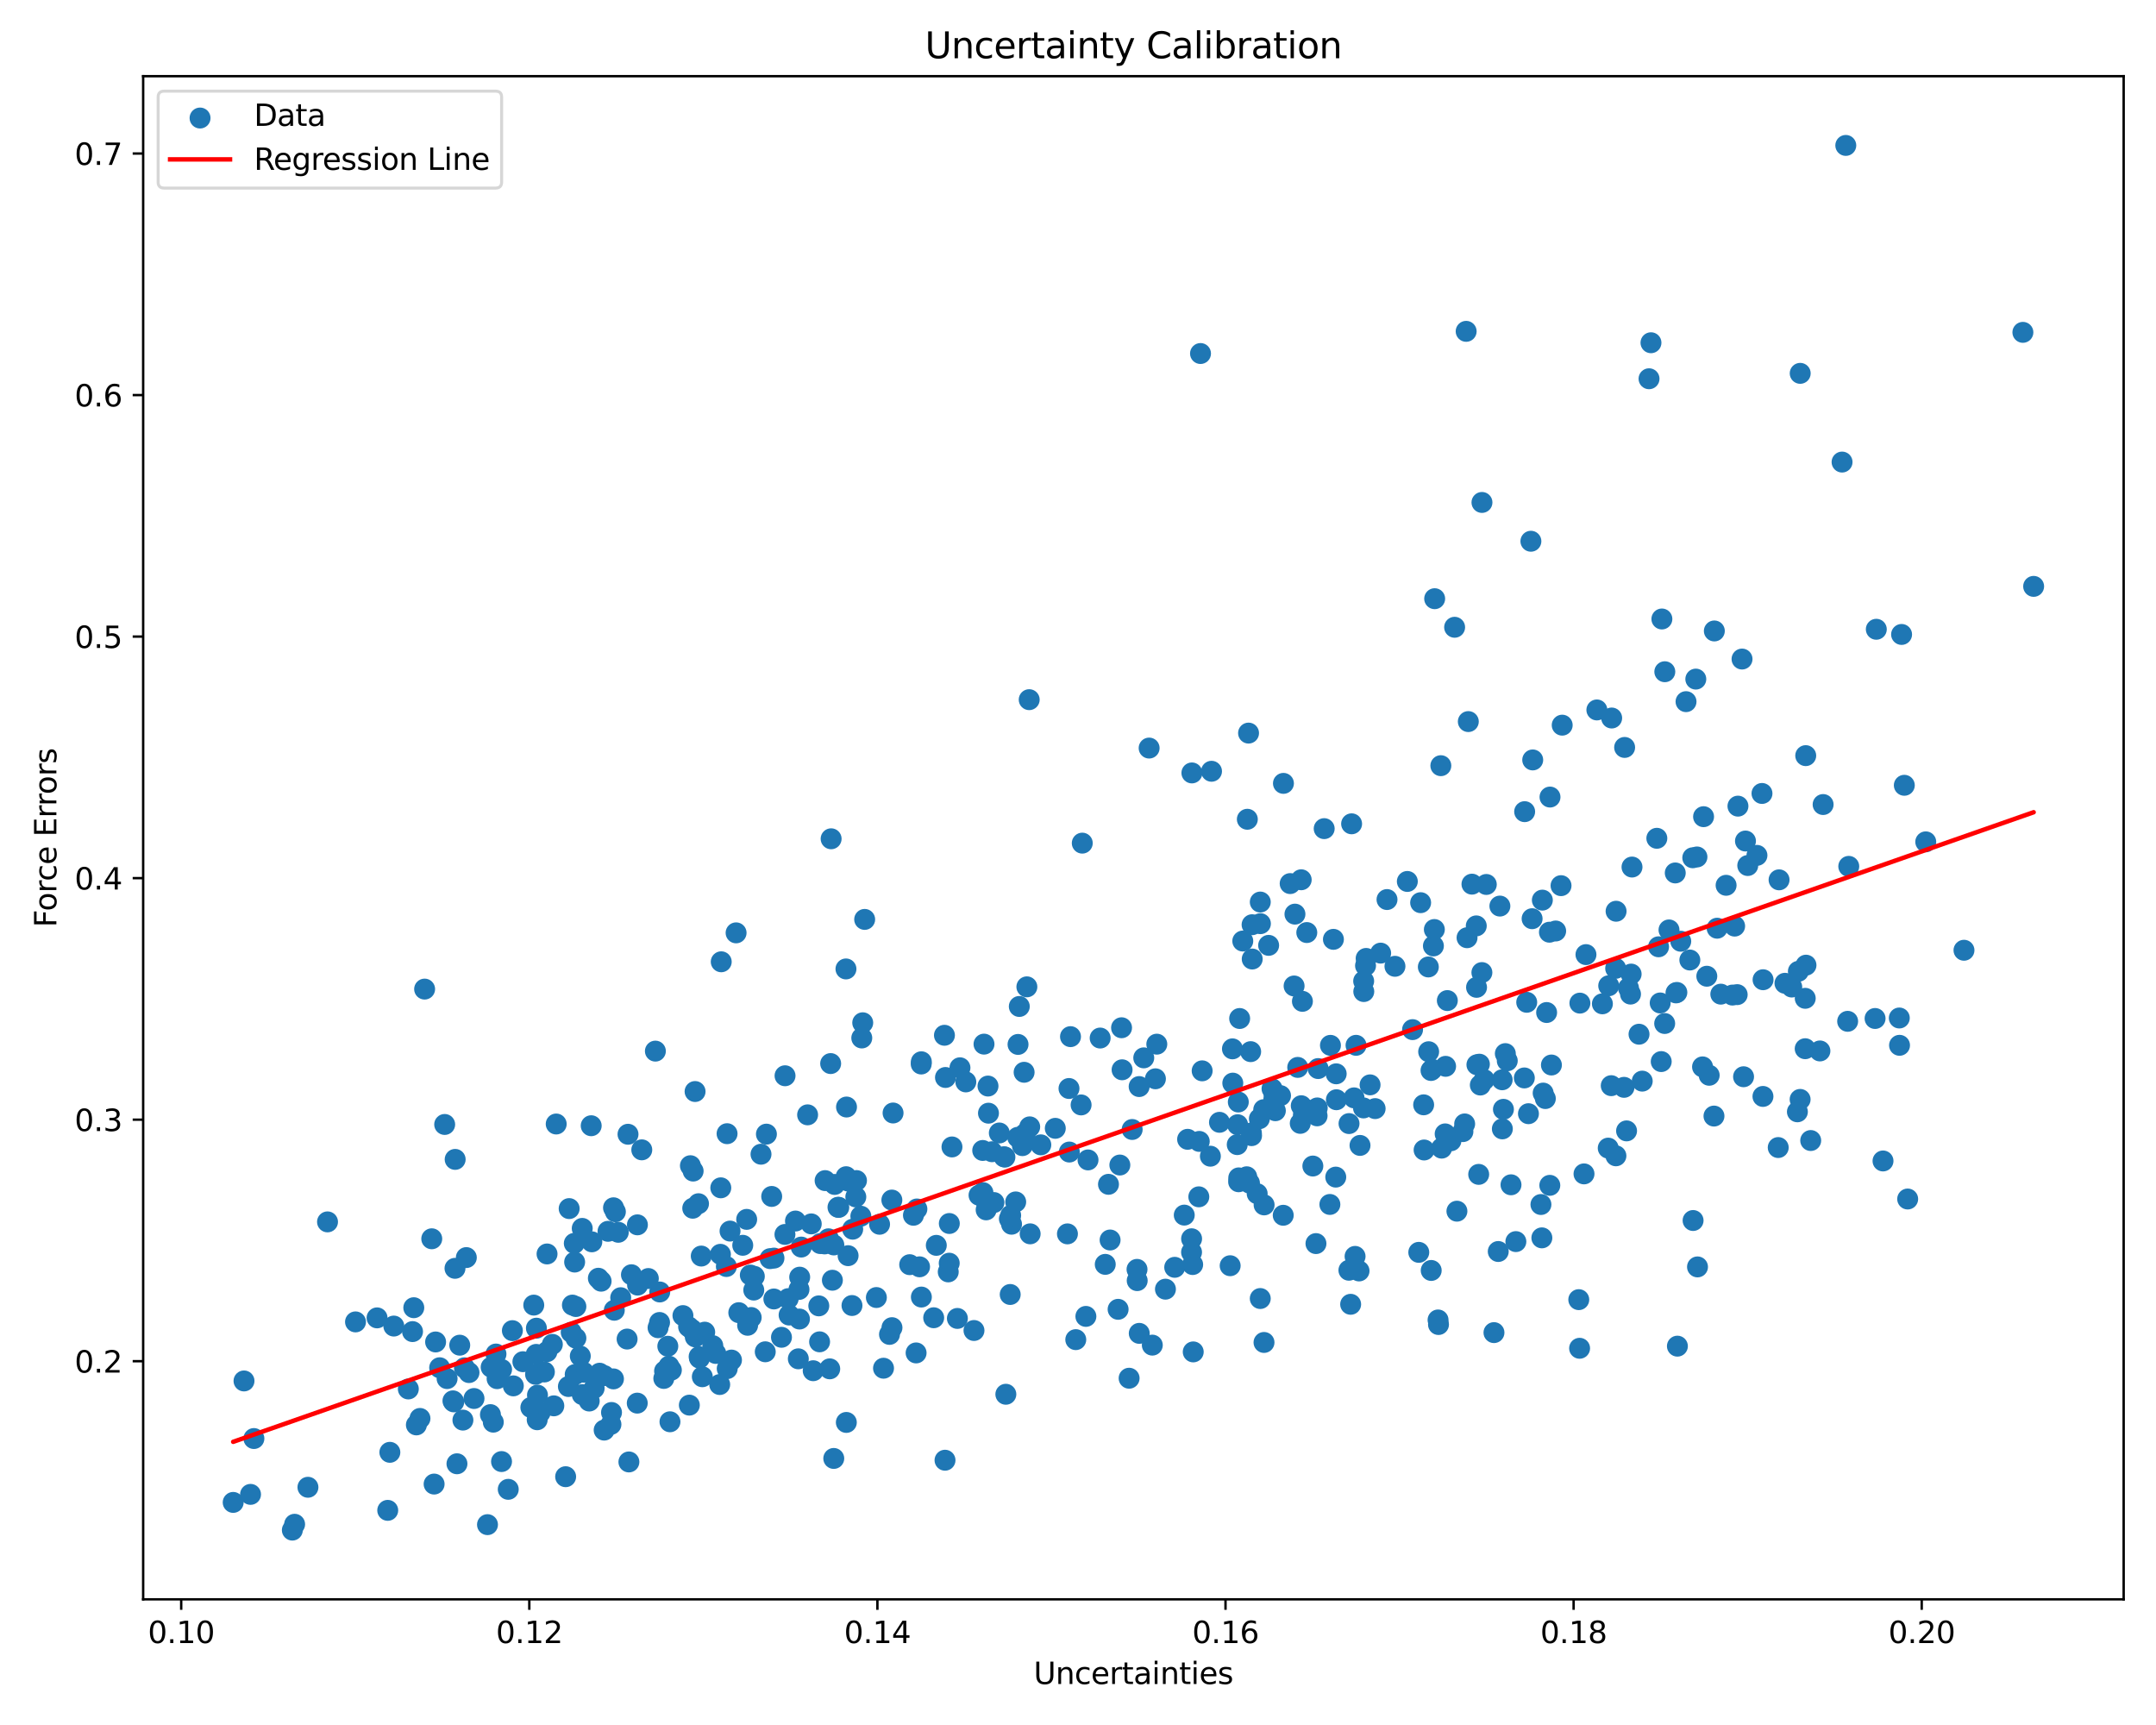 <?xml version="1.0" encoding="utf-8" standalone="no"?>
<!DOCTYPE svg PUBLIC "-//W3C//DTD SVG 1.1//EN"
  "http://www.w3.org/Graphics/SVG/1.1/DTD/svg11.dtd">
<svg xmlns:xlink="http://www.w3.org/1999/xlink" width="720pt" height="576pt" viewBox="0 0 720 576" xmlns="http://www.w3.org/2000/svg" version="1.1">
 <defs>
  <style type="text/css">*{stroke-linejoin: round; stroke-linecap: butt}</style>
 </defs>
 <g id="figure_1">
  <g id="patch_1">
   <path d="M 0 576 
L 720 576 
L 720 0 
L 0 0 
z
" style="fill: #ffffff"/>
  </g>
  <g id="axes_1">
   <g id="patch_2">
    <path d="M 47.81 534.04 
L 709.2 534.04 
L 709.2 25.44 
L 47.81 25.44 
z
" style="fill: #ffffff"/>
   </g>
   <g id="PathCollection_1">
    <defs>
     <path id="m9137ad8f86" d="M 0 3 
C 0.796 3 1.559 2.684 2.121 2.121 
C 2.684 1.559 3 0.796 3 0 
C 3 -0.796 2.684 -1.559 2.121 -2.121 
C 1.559 -2.684 0.796 -3 0 -3 
C -0.796 -3 -1.559 -2.684 -2.121 -2.121 
C -2.684 -1.559 -3 -0.796 -3 0 
C -3 0.796 -2.684 1.559 -2.121 2.121 
C -1.559 2.684 -0.796 3 0 3 
z
" style="stroke: #1f77b4"/>
    </defs>
    <g clip-path="url(#pefcabd0520)">
     <use xlink:href="#m9137ad8f86" x="493.096" y="329.686" style="fill: #1f77b4; stroke: #1f77b4"/>
     <use xlink:href="#m9137ad8f86" x="344.022" y="411.993" style="fill: #1f77b4; stroke: #1f77b4"/>
     <use xlink:href="#m9137ad8f86" x="482.613" y="378.621" style="fill: #1f77b4; stroke: #1f77b4"/>
     <use xlink:href="#m9137ad8f86" x="279.847" y="403.124" style="fill: #1f77b4; stroke: #1f77b4"/>
     <use xlink:href="#m9137ad8f86" x="166.007" y="460.356" style="fill: #1f77b4; stroke: #1f77b4"/>
     <use xlink:href="#m9137ad8f86" x="539.557" y="323.347" style="fill: #1f77b4; stroke: #1f77b4"/>
     <use xlink:href="#m9137ad8f86" x="517.628" y="266.147" style="fill: #1f77b4; stroke: #1f77b4"/>
     <use xlink:href="#m9137ad8f86" x="180.375" y="471.672" style="fill: #1f77b4; stroke: #1f77b4"/>
     <use xlink:href="#m9137ad8f86" x="582.265" y="359.538" style="fill: #1f77b4; stroke: #1f77b4"/>
     <use xlink:href="#m9137ad8f86" x="617.026" y="341.032" style="fill: #1f77b4; stroke: #1f77b4"/>
     <use xlink:href="#m9137ad8f86" x="527.609" y="334.957" style="fill: #1f77b4; stroke: #1f77b4"/>
     <use xlink:href="#m9137ad8f86" x="278.462" y="415.705" style="fill: #1f77b4; stroke: #1f77b4"/>
     <use xlink:href="#m9137ad8f86" x="307.695" y="433.104" style="fill: #1f77b4; stroke: #1f77b4"/>
     <use xlink:href="#m9137ad8f86" x="580.138" y="332.12" style="fill: #1f77b4; stroke: #1f77b4"/>
     <use xlink:href="#m9137ad8f86" x="307.091" y="423.007" style="fill: #1f77b4; stroke: #1f77b4"/>
     <use xlink:href="#m9137ad8f86" x="153.531" y="449.173" style="fill: #1f77b4; stroke: #1f77b4"/>
     <use xlink:href="#m9137ad8f86" x="594.122" y="293.788" style="fill: #1f77b4; stroke: #1f77b4"/>
     <use xlink:href="#m9137ad8f86" x="278.437" y="486.994" style="fill: #1f77b4; stroke: #1f77b4"/>
     <use xlink:href="#m9137ad8f86" x="151.538" y="468.107" style="fill: #1f77b4; stroke: #1f77b4"/>
     <use xlink:href="#m9137ad8f86" x="216.514" y="426.914" style="fill: #1f77b4; stroke: #1f77b4"/>
     <use xlink:href="#m9137ad8f86" x="158.295" y="466.98" style="fill: #1f77b4; stroke: #1f77b4"/>
     <use xlink:href="#m9137ad8f86" x="554.99" y="206.688" style="fill: #1f77b4; stroke: #1f77b4"/>
     <use xlink:href="#m9137ad8f86" x="148.501" y="375.472" style="fill: #1f77b4; stroke: #1f77b4"/>
     <use xlink:href="#m9137ad8f86" x="307.638" y="355.287" style="fill: #1f77b4; stroke: #1f77b4"/>
     <use xlink:href="#m9137ad8f86" x="242.857" y="457.001" style="fill: #1f77b4; stroke: #1f77b4"/>
     <use xlink:href="#m9137ad8f86" x="643.108" y="281.106" style="fill: #1f77b4; stroke: #1f77b4"/>
     <use xlink:href="#m9137ad8f86" x="260.975" y="446.539" style="fill: #1f77b4; stroke: #1f77b4"/>
     <use xlink:href="#m9137ad8f86" x="273.438" y="436.047" style="fill: #1f77b4; stroke: #1f77b4"/>
     <use xlink:href="#m9137ad8f86" x="528.983" y="391.976" style="fill: #1f77b4; stroke: #1f77b4"/>
     <use xlink:href="#m9137ad8f86" x="411.576" y="350.224" style="fill: #1f77b4; stroke: #1f77b4"/>
     <use xlink:href="#m9137ad8f86" x="164.023" y="456.519" style="fill: #1f77b4; stroke: #1f77b4"/>
     <use xlink:href="#m9137ad8f86" x="169.731" y="497.306" style="fill: #1f77b4; stroke: #1f77b4"/>
     <use xlink:href="#m9137ad8f86" x="432.451" y="305.24" style="fill: #1f77b4; stroke: #1f77b4"/>
     <use xlink:href="#m9137ad8f86" x="586.738" y="285.621" style="fill: #1f77b4; stroke: #1f77b4"/>
     <use xlink:href="#m9137ad8f86" x="547.355" y="345.339" style="fill: #1f77b4; stroke: #1f77b4"/>
     <use xlink:href="#m9137ad8f86" x="583.665" y="289.012" style="fill: #1f77b4; stroke: #1f77b4"/>
     <use xlink:href="#m9137ad8f86" x="379.771" y="427.619" style="fill: #1f77b4; stroke: #1f77b4"/>
     <use xlink:href="#m9137ad8f86" x="185.746" y="375.32" style="fill: #1f77b4; stroke: #1f77b4"/>
     <use xlink:href="#m9137ad8f86" x="427.635" y="365.852" style="fill: #1f77b4; stroke: #1f77b4"/>
     <use xlink:href="#m9137ad8f86" x="446.292" y="367.215" style="fill: #1f77b4; stroke: #1f77b4"/>
     <use xlink:href="#m9137ad8f86" x="163.78" y="472.358" style="fill: #1f77b4; stroke: #1f77b4"/>
     <use xlink:href="#m9137ad8f86" x="179.492" y="465.854" style="fill: #1f77b4; stroke: #1f77b4"/>
     <use xlink:href="#m9137ad8f86" x="283.331" y="394.404" style="fill: #1f77b4; stroke: #1f77b4"/>
     <use xlink:href="#m9137ad8f86" x="109.375" y="408.003" style="fill: #1f77b4; stroke: #1f77b4"/>
     <use xlink:href="#m9137ad8f86" x="494.905" y="167.773" style="fill: #1f77b4; stroke: #1f77b4"/>
     <use xlink:href="#m9137ad8f86" x="521.312" y="295.733" style="fill: #1f77b4; stroke: #1f77b4"/>
     <use xlink:href="#m9137ad8f86" x="167.489" y="488.034" style="fill: #1f77b4; stroke: #1f77b4"/>
     <use xlink:href="#m9137ad8f86" x="479.11" y="199.912" style="fill: #1f77b4; stroke: #1f77b4"/>
     <use xlink:href="#m9137ad8f86" x="455.4" y="327.604" style="fill: #1f77b4; stroke: #1f77b4"/>
     <use xlink:href="#m9137ad8f86" x="381.96" y="353.232" style="fill: #1f77b4; stroke: #1f77b4"/>
     <use xlink:href="#m9137ad8f86" x="125.922" y="440.055" style="fill: #1f77b4; stroke: #1f77b4"/>
     <use xlink:href="#m9137ad8f86" x="277.4" y="355.139" style="fill: #1f77b4; stroke: #1f77b4"/>
     <use xlink:href="#m9137ad8f86" x="282.696" y="369.651" style="fill: #1f77b4; stroke: #1f77b4"/>
     <use xlink:href="#m9137ad8f86" x="84.792" y="480.346" style="fill: #1f77b4; stroke: #1f77b4"/>
     <use xlink:href="#m9137ad8f86" x="569.993" y="325.975" style="fill: #1f77b4; stroke: #1f77b4"/>
     <use xlink:href="#m9137ad8f86" x="486.542" y="404.429" style="fill: #1f77b4; stroke: #1f77b4"/>
     <use xlink:href="#m9137ad8f86" x="396.603" y="380.431" style="fill: #1f77b4; stroke: #1f77b4"/>
     <use xlink:href="#m9137ad8f86" x="548.425" y="361.003" style="fill: #1f77b4; stroke: #1f77b4"/>
     <use xlink:href="#m9137ad8f86" x="182.654" y="451.346" style="fill: #1f77b4; stroke: #1f77b4"/>
     <use xlink:href="#m9137ad8f86" x="510.428" y="371.877" style="fill: #1f77b4; stroke: #1f77b4"/>
     <use xlink:href="#m9137ad8f86" x="511.651" y="306.767" style="fill: #1f77b4; stroke: #1f77b4"/>
     <use xlink:href="#m9137ad8f86" x="286.028" y="394.206" style="fill: #1f77b4; stroke: #1f77b4"/>
     <use xlink:href="#m9137ad8f86" x="600.569" y="324.346" style="fill: #1f77b4; stroke: #1f77b4"/>
     <use xlink:href="#m9137ad8f86" x="341.43" y="382.544" style="fill: #1f77b4; stroke: #1f77b4"/>
     <use xlink:href="#m9137ad8f86" x="471.726" y="343.807" style="fill: #1f77b4; stroke: #1f77b4"/>
     <use xlink:href="#m9137ad8f86" x="240.585" y="418.829" style="fill: #1f77b4; stroke: #1f77b4"/>
     <use xlink:href="#m9137ad8f86" x="151.262" y="467.76" style="fill: #1f77b4; stroke: #1f77b4"/>
     <use xlink:href="#m9137ad8f86" x="453.854" y="424.386" style="fill: #1f77b4; stroke: #1f77b4"/>
     <use xlink:href="#m9137ad8f86" x="616.405" y="48.558" style="fill: #1f77b4; stroke: #1f77b4"/>
     <use xlink:href="#m9137ad8f86" x="461.071" y="318.26" style="fill: #1f77b4; stroke: #1f77b4"/>
     <use xlink:href="#m9137ad8f86" x="655.875" y="317.302" style="fill: #1f77b4; stroke: #1f77b4"/>
     <use xlink:href="#m9137ad8f86" x="494.881" y="324.753" style="fill: #1f77b4; stroke: #1f77b4"/>
     <use xlink:href="#m9137ad8f86" x="356.473" y="412.006" style="fill: #1f77b4; stroke: #1f77b4"/>
     <use xlink:href="#m9137ad8f86" x="282.562" y="392.916" style="fill: #1f77b4; stroke: #1f77b4"/>
     <use xlink:href="#m9137ad8f86" x="167.503" y="457.271" style="fill: #1f77b4; stroke: #1f77b4"/>
     <use xlink:href="#m9137ad8f86" x="496.355" y="295.334" style="fill: #1f77b4; stroke: #1f77b4"/>
     <use xlink:href="#m9137ad8f86" x="537.07" y="383.371" style="fill: #1f77b4; stroke: #1f77b4"/>
     <use xlink:href="#m9137ad8f86" x="81.487" y="461.116" style="fill: #1f77b4; stroke: #1f77b4"/>
     <use xlink:href="#m9137ad8f86" x="502.073" y="370.419" style="fill: #1f77b4; stroke: #1f77b4"/>
     <use xlink:href="#m9137ad8f86" x="588.78" y="327.145" style="fill: #1f77b4; stroke: #1f77b4"/>
     <use xlink:href="#m9137ad8f86" x="398.483" y="451.418" style="fill: #1f77b4; stroke: #1f77b4"/>
     <use xlink:href="#m9137ad8f86" x="615.162" y="154.289" style="fill: #1f77b4; stroke: #1f77b4"/>
     <use xlink:href="#m9137ad8f86" x="347.584" y="382.28" style="fill: #1f77b4; stroke: #1f77b4"/>
     <use xlink:href="#m9137ad8f86" x="411.695" y="361.669" style="fill: #1f77b4; stroke: #1f77b4"/>
     <use xlink:href="#m9137ad8f86" x="602.847" y="350.179" style="fill: #1f77b4; stroke: #1f77b4"/>
     <use xlink:href="#m9137ad8f86" x="373.396" y="437.198" style="fill: #1f77b4; stroke: #1f77b4"/>
     <use xlink:href="#m9137ad8f86" x="192.088" y="458.96" style="fill: #1f77b4; stroke: #1f77b4"/>
     <use xlink:href="#m9137ad8f86" x="434.556" y="369.217" style="fill: #1f77b4; stroke: #1f77b4"/>
     <use xlink:href="#m9137ad8f86" x="456.222" y="320.032" style="fill: #1f77b4; stroke: #1f77b4"/>
     <use xlink:href="#m9137ad8f86" x="280.115" y="403.16" style="fill: #1f77b4; stroke: #1f77b4"/>
     <use xlink:href="#m9137ad8f86" x="582.904" y="280.83" style="fill: #1f77b4; stroke: #1f77b4"/>
     <use xlink:href="#m9137ad8f86" x="420.873" y="301.206" style="fill: #1f77b4; stroke: #1f77b4"/>
     <use xlink:href="#m9137ad8f86" x="328.257" y="398.238" style="fill: #1f77b4; stroke: #1f77b4"/>
     <use xlink:href="#m9137ad8f86" x="189.817" y="462.976" style="fill: #1f77b4; stroke: #1f77b4"/>
     <use xlink:href="#m9137ad8f86" x="369.103" y="422.188" style="fill: #1f77b4; stroke: #1f77b4"/>
     <use xlink:href="#m9137ad8f86" x="517.563" y="395.799" style="fill: #1f77b4; stroke: #1f77b4"/>
     <use xlink:href="#m9137ad8f86" x="570.788" y="359.05" style="fill: #1f77b4; stroke: #1f77b4"/>
     <use xlink:href="#m9137ad8f86" x="145.471" y="448.097" style="fill: #1f77b4; stroke: #1f77b4"/>
     <use xlink:href="#m9137ad8f86" x="263.217" y="433.632" style="fill: #1f77b4; stroke: #1f77b4"/>
     <use xlink:href="#m9137ad8f86" x="231.474" y="391.035" style="fill: #1f77b4; stroke: #1f77b4"/>
     <use xlink:href="#m9137ad8f86" x="326.951" y="399.099" style="fill: #1f77b4; stroke: #1f77b4"/>
     <use xlink:href="#m9137ad8f86" x="337.807" y="408.786" style="fill: #1f77b4; stroke: #1f77b4"/>
     <use xlink:href="#m9137ad8f86" x="386.317" y="348.661" style="fill: #1f77b4; stroke: #1f77b4"/>
     <use xlink:href="#m9137ad8f86" x="477.104" y="351.182" style="fill: #1f77b4; stroke: #1f77b4"/>
     <use xlink:href="#m9137ad8f86" x="230.565" y="389.244" style="fill: #1f77b4; stroke: #1f77b4"/>
     <use xlink:href="#m9137ad8f86" x="305.045" y="405.794" style="fill: #1f77b4; stroke: #1f77b4"/>
     <use xlink:href="#m9137ad8f86" x="509.85" y="334.677" style="fill: #1f77b4; stroke: #1f77b4"/>
     <use xlink:href="#m9137ad8f86" x="228.07" y="439.292" style="fill: #1f77b4; stroke: #1f77b4"/>
     <use xlink:href="#m9137ad8f86" x="140.252" y="473.636" style="fill: #1f77b4; stroke: #1f77b4"/>
     <use xlink:href="#m9137ad8f86" x="328.178" y="384.154" style="fill: #1f77b4; stroke: #1f77b4"/>
     <use xlink:href="#m9137ad8f86" x="374.724" y="357.215" style="fill: #1f77b4; stroke: #1f77b4"/>
     <use xlink:href="#m9137ad8f86" x="439.468" y="415.249" style="fill: #1f77b4; stroke: #1f77b4"/>
     <use xlink:href="#m9137ad8f86" x="494.356" y="362.31" style="fill: #1f77b4; stroke: #1f77b4"/>
     <use xlink:href="#m9137ad8f86" x="337.084" y="406.97" style="fill: #1f77b4; stroke: #1f77b4"/>
     <use xlink:href="#m9137ad8f86" x="220.257" y="441.591" style="fill: #1f77b4; stroke: #1f77b4"/>
     <use xlink:href="#m9137ad8f86" x="568.91" y="272.701" style="fill: #1f77b4; stroke: #1f77b4"/>
     <use xlink:href="#m9137ad8f86" x="139.052" y="475.794" style="fill: #1f77b4; stroke: #1f77b4"/>
     <use xlink:href="#m9137ad8f86" x="455.438" y="331.093" style="fill: #1f77b4; stroke: #1f77b4"/>
     <use xlink:href="#m9137ad8f86" x="83.667" y="498.991" style="fill: #1f77b4; stroke: #1f77b4"/>
     <use xlink:href="#m9137ad8f86" x="335.906" y="465.563" style="fill: #1f77b4; stroke: #1f77b4"/>
     <use xlink:href="#m9137ad8f86" x="617.398" y="289.289" style="fill: #1f77b4; stroke: #1f77b4"/>
     <use xlink:href="#m9137ad8f86" x="413.178" y="382.202" style="fill: #1f77b4; stroke: #1f77b4"/>
     <use xlink:href="#m9137ad8f86" x="504.603" y="395.619" style="fill: #1f77b4; stroke: #1f77b4"/>
     <use xlink:href="#m9137ad8f86" x="601.154" y="367.109" style="fill: #1f77b4; stroke: #1f77b4"/>
     <use xlink:href="#m9137ad8f86" x="380.421" y="362.817" style="fill: #1f77b4; stroke: #1f77b4"/>
     <use xlink:href="#m9137ad8f86" x="559.694" y="331.541" style="fill: #1f77b4; stroke: #1f77b4"/>
     <use xlink:href="#m9137ad8f86" x="374.547" y="343.178" style="fill: #1f77b4; stroke: #1f77b4"/>
     <use xlink:href="#m9137ad8f86" x="514.599" y="402.202" style="fill: #1f77b4; stroke: #1f77b4"/>
     <use xlink:href="#m9137ad8f86" x="626.186" y="340.085" style="fill: #1f77b4; stroke: #1f77b4"/>
     <use xlink:href="#m9137ad8f86" x="219.76" y="443.344" style="fill: #1f77b4; stroke: #1f77b4"/>
     <use xlink:href="#m9137ad8f86" x="209.421" y="447.132" style="fill: #1f77b4; stroke: #1f77b4"/>
     <use xlink:href="#m9137ad8f86" x="635.037" y="211.85" style="fill: #1f77b4; stroke: #1f77b4"/>
     <use xlink:href="#m9137ad8f86" x="428.608" y="261.579" style="fill: #1f77b4; stroke: #1f77b4"/>
     <use xlink:href="#m9137ad8f86" x="251.723" y="430.771" style="fill: #1f77b4; stroke: #1f77b4"/>
     <use xlink:href="#m9137ad8f86" x="262.167" y="359.211" style="fill: #1f77b4; stroke: #1f77b4"/>
     <use xlink:href="#m9137ad8f86" x="593.841" y="383.181" style="fill: #1f77b4; stroke: #1f77b4"/>
     <use xlink:href="#m9137ad8f86" x="446.078" y="393.05" style="fill: #1f77b4; stroke: #1f77b4"/>
     <use xlink:href="#m9137ad8f86" x="231.11" y="443.956" style="fill: #1f77b4; stroke: #1f77b4"/>
     <use xlink:href="#m9137ad8f86" x="257.708" y="399.506" style="fill: #1f77b4; stroke: #1f77b4"/>
     <use xlink:href="#m9137ad8f86" x="205.512" y="404.617" style="fill: #1f77b4; stroke: #1f77b4"/>
     <use xlink:href="#m9137ad8f86" x="437.068" y="370.772" style="fill: #1f77b4; stroke: #1f77b4"/>
     <use xlink:href="#m9137ad8f86" x="223.018" y="449.531" style="fill: #1f77b4; stroke: #1f77b4"/>
     <use xlink:href="#m9137ad8f86" x="343.706" y="233.628" style="fill: #1f77b4; stroke: #1f77b4"/>
     <use xlink:href="#m9137ad8f86" x="600.244" y="371.247" style="fill: #1f77b4; stroke: #1f77b4"/>
     <use xlink:href="#m9137ad8f86" x="516.497" y="338.094" style="fill: #1f77b4; stroke: #1f77b4"/>
     <use xlink:href="#m9137ad8f86" x="484.547" y="380.914" style="fill: #1f77b4; stroke: #1f77b4"/>
     <use xlink:href="#m9137ad8f86" x="557.365" y="310.513" style="fill: #1f77b4; stroke: #1f77b4"/>
     <use xlink:href="#m9137ad8f86" x="596.094" y="328.332" style="fill: #1f77b4; stroke: #1f77b4"/>
     <use xlink:href="#m9137ad8f86" x="493.811" y="392.139" style="fill: #1f77b4; stroke: #1f77b4"/>
     <use xlink:href="#m9137ad8f86" x="559.456" y="291.488" style="fill: #1f77b4; stroke: #1f77b4"/>
     <use xlink:href="#m9137ad8f86" x="517.434" y="311.274" style="fill: #1f77b4; stroke: #1f77b4"/>
     <use xlink:href="#m9137ad8f86" x="194.438" y="410.178" style="fill: #1f77b4; stroke: #1f77b4"/>
     <use xlink:href="#m9137ad8f86" x="194.914" y="458.211" style="fill: #1f77b4; stroke: #1f77b4"/>
     <use xlink:href="#m9137ad8f86" x="282.511" y="323.542" style="fill: #1f77b4; stroke: #1f77b4"/>
     <use xlink:href="#m9137ad8f86" x="295.054" y="456.865" style="fill: #1f77b4; stroke: #1f77b4"/>
     <use xlink:href="#m9137ad8f86" x="475.581" y="383.997" style="fill: #1f77b4; stroke: #1f77b4"/>
     <use xlink:href="#m9137ad8f86" x="254.14" y="385.41" style="fill: #1f77b4; stroke: #1f77b4"/>
     <use xlink:href="#m9137ad8f86" x="223.382" y="456.187" style="fill: #1f77b4; stroke: #1f77b4"/>
     <use xlink:href="#m9137ad8f86" x="511.853" y="253.751" style="fill: #1f77b4; stroke: #1f77b4"/>
     <use xlink:href="#m9137ad8f86" x="331.93" y="401.543" style="fill: #1f77b4; stroke: #1f77b4"/>
     <use xlink:href="#m9137ad8f86" x="555.923" y="341.76" style="fill: #1f77b4; stroke: #1f77b4"/>
     <use xlink:href="#m9137ad8f86" x="303.793" y="422.292" style="fill: #1f77b4; stroke: #1f77b4"/>
     <use xlink:href="#m9137ad8f86" x="190.756" y="444.862" style="fill: #1f77b4; stroke: #1f77b4"/>
     <use xlink:href="#m9137ad8f86" x="500.889" y="302.551" style="fill: #1f77b4; stroke: #1f77b4"/>
     <use xlink:href="#m9137ad8f86" x="601.183" y="124.667" style="fill: #1f77b4; stroke: #1f77b4"/>
     <use xlink:href="#m9137ad8f86" x="572.507" y="210.685" style="fill: #1f77b4; stroke: #1f77b4"/>
     <use xlink:href="#m9137ad8f86" x="325.264" y="444.271" style="fill: #1f77b4; stroke: #1f77b4"/>
     <use xlink:href="#m9137ad8f86" x="675.548" y="110.977" style="fill: #1f77b4; stroke: #1f77b4"/>
     <use xlink:href="#m9137ad8f86" x="184.95" y="469.427" style="fill: #1f77b4; stroke: #1f77b4"/>
     <use xlink:href="#m9137ad8f86" x="342.316" y="378.54" style="fill: #1f77b4; stroke: #1f77b4"/>
     <use xlink:href="#m9137ad8f86" x="234.186" y="419.415" style="fill: #1f77b4; stroke: #1f77b4"/>
     <use xlink:href="#m9137ad8f86" x="452.184" y="366.592" style="fill: #1f77b4; stroke: #1f77b4"/>
     <use xlink:href="#m9137ad8f86" x="565.41" y="407.544" style="fill: #1f77b4; stroke: #1f77b4"/>
     <use xlink:href="#m9137ad8f86" x="395.484" y="405.741" style="fill: #1f77b4; stroke: #1f77b4"/>
     <use xlink:href="#m9137ad8f86" x="514.908" y="413.336" style="fill: #1f77b4; stroke: #1f77b4"/>
     <use xlink:href="#m9137ad8f86" x="305.935" y="451.759" style="fill: #1f77b4; stroke: #1f77b4"/>
     <use xlink:href="#m9137ad8f86" x="131.515" y="442.791" style="fill: #1f77b4; stroke: #1f77b4"/>
     <use xlink:href="#m9137ad8f86" x="451.373" y="275.081" style="fill: #1f77b4; stroke: #1f77b4"/>
     <use xlink:href="#m9137ad8f86" x="249.67" y="442.533" style="fill: #1f77b4; stroke: #1f77b4"/>
     <use xlink:href="#m9137ad8f86" x="401.463" y="357.566" style="fill: #1f77b4; stroke: #1f77b4"/>
     <use xlink:href="#m9137ad8f86" x="574.667" y="331.961" style="fill: #1f77b4; stroke: #1f77b4"/>
     <use xlink:href="#m9137ad8f86" x="459.229" y="370.176" style="fill: #1f77b4; stroke: #1f77b4"/>
     <use xlink:href="#m9137ad8f86" x="266.983" y="440.442" style="fill: #1f77b4; stroke: #1f77b4"/>
     <use xlink:href="#m9137ad8f86" x="250.57" y="425.758" style="fill: #1f77b4; stroke: #1f77b4"/>
     <use xlink:href="#m9137ad8f86" x="560.172" y="449.499" style="fill: #1f77b4; stroke: #1f77b4"/>
     <use xlink:href="#m9137ad8f86" x="420.918" y="308.424" style="fill: #1f77b4; stroke: #1f77b4"/>
     <use xlink:href="#m9137ad8f86" x="335.279" y="386.249" style="fill: #1f77b4; stroke: #1f77b4"/>
     <use xlink:href="#m9137ad8f86" x="488.545" y="377.861" style="fill: #1f77b4; stroke: #1f77b4"/>
     <use xlink:href="#m9137ad8f86" x="315.591" y="487.588" style="fill: #1f77b4; stroke: #1f77b4"/>
     <use xlink:href="#m9137ad8f86" x="191.789" y="415.173" style="fill: #1f77b4; stroke: #1f77b4"/>
     <use xlink:href="#m9137ad8f86" x="204.215" y="471.642" style="fill: #1f77b4; stroke: #1f77b4"/>
     <use xlink:href="#m9137ad8f86" x="553.304" y="279.918" style="fill: #1f77b4; stroke: #1f77b4"/>
     <use xlink:href="#m9137ad8f86" x="244.282" y="454.144" style="fill: #1f77b4; stroke: #1f77b4"/>
     <use xlink:href="#m9137ad8f86" x="452.53" y="419.526" style="fill: #1f77b4; stroke: #1f77b4"/>
     <use xlink:href="#m9137ad8f86" x="417.262" y="395.038" style="fill: #1f77b4; stroke: #1f77b4"/>
     <use xlink:href="#m9137ad8f86" x="194.444" y="465.67" style="fill: #1f77b4; stroke: #1f77b4"/>
     <use xlink:href="#m9137ad8f86" x="598.361" y="329.584" style="fill: #1f77b4; stroke: #1f77b4"/>
     <use xlink:href="#m9137ad8f86" x="359.257" y="447.323" style="fill: #1f77b4; stroke: #1f77b4"/>
     <use xlink:href="#m9137ad8f86" x="233.267" y="401.934" style="fill: #1f77b4; stroke: #1f77b4"/>
     <use xlink:href="#m9137ad8f86" x="278.724" y="395.505" style="fill: #1f77b4; stroke: #1f77b4"/>
     <use xlink:href="#m9137ad8f86" x="637.071" y="400.363" style="fill: #1f77b4; stroke: #1f77b4"/>
     <use xlink:href="#m9137ad8f86" x="545.012" y="289.518" style="fill: #1f77b4; stroke: #1f77b4"/>
     <use xlink:href="#m9137ad8f86" x="293.732" y="408.801" style="fill: #1f77b4; stroke: #1f77b4"/>
     <use xlink:href="#m9137ad8f86" x="538.077" y="362.519" style="fill: #1f77b4; stroke: #1f77b4"/>
     <use xlink:href="#m9137ad8f86" x="400.912" y="118.046" style="fill: #1f77b4; stroke: #1f77b4"/>
     <use xlink:href="#m9137ad8f86" x="413.682" y="393.312" style="fill: #1f77b4; stroke: #1f77b4"/>
     <use xlink:href="#m9137ad8f86" x="287.793" y="346.593" style="fill: #1f77b4; stroke: #1f77b4"/>
     <use xlink:href="#m9137ad8f86" x="229.96" y="443.02" style="fill: #1f77b4; stroke: #1f77b4"/>
     <use xlink:href="#m9137ad8f86" x="238.039" y="449.336" style="fill: #1f77b4; stroke: #1f77b4"/>
     <use xlink:href="#m9137ad8f86" x="554.425" y="334.901" style="fill: #1f77b4; stroke: #1f77b4"/>
     <use xlink:href="#m9137ad8f86" x="343.875" y="376.273" style="fill: #1f77b4; stroke: #1f77b4"/>
     <use xlink:href="#m9137ad8f86" x="197.644" y="414.661" style="fill: #1f77b4; stroke: #1f77b4"/>
     <use xlink:href="#m9137ad8f86" x="311.808" y="440.015" style="fill: #1f77b4; stroke: #1f77b4"/>
     <use xlink:href="#m9137ad8f86" x="474.424" y="301.415" style="fill: #1f77b4; stroke: #1f77b4"/>
     <use xlink:href="#m9137ad8f86" x="224.205" y="457.497" style="fill: #1f77b4; stroke: #1f77b4"/>
     <use xlink:href="#m9137ad8f86" x="141.803" y="330.271" style="fill: #1f77b4; stroke: #1f77b4"/>
     <use xlink:href="#m9137ad8f86" x="568.567" y="356.245" style="fill: #1f77b4; stroke: #1f77b4"/>
     <use xlink:href="#m9137ad8f86" x="269.701" y="372.259" style="fill: #1f77b4; stroke: #1f77b4"/>
     <use xlink:href="#m9137ad8f86" x="232.123" y="364.474" style="fill: #1f77b4; stroke: #1f77b4"/>
     <use xlink:href="#m9137ad8f86" x="320.584" y="356.546" style="fill: #1f77b4; stroke: #1f77b4"/>
     <use xlink:href="#m9137ad8f86" x="502.71" y="351.814" style="fill: #1f77b4; stroke: #1f77b4"/>
     <use xlink:href="#m9137ad8f86" x="482.761" y="356.061" style="fill: #1f77b4; stroke: #1f77b4"/>
     <use xlink:href="#m9137ad8f86" x="566.701" y="286.15" style="fill: #1f77b4; stroke: #1f77b4"/>
     <use xlink:href="#m9137ad8f86" x="565.303" y="286.418" style="fill: #1f77b4; stroke: #1f77b4"/>
     <use xlink:href="#m9137ad8f86" x="434.944" y="334.359" style="fill: #1f77b4; stroke: #1f77b4"/>
     <use xlink:href="#m9137ad8f86" x="367.4" y="346.617" style="fill: #1f77b4; stroke: #1f77b4"/>
     <use xlink:href="#m9137ad8f86" x="257.181" y="420.272" style="fill: #1f77b4; stroke: #1f77b4"/>
     <use xlink:href="#m9137ad8f86" x="515.07" y="300.564" style="fill: #1f77b4; stroke: #1f77b4"/>
     <use xlink:href="#m9137ad8f86" x="578.547" y="332.266" style="fill: #1f77b4; stroke: #1f77b4"/>
     <use xlink:href="#m9137ad8f86" x="363.345" y="387.312" style="fill: #1f77b4; stroke: #1f77b4"/>
     <use xlink:href="#m9137ad8f86" x="521.7" y="242.14" style="fill: #1f77b4; stroke: #1f77b4"/>
     <use xlink:href="#m9137ad8f86" x="319.721" y="440.242" style="fill: #1f77b4; stroke: #1f77b4"/>
     <use xlink:href="#m9137ad8f86" x="206.478" y="411.479" style="fill: #1f77b4; stroke: #1f77b4"/>
     <use xlink:href="#m9137ad8f86" x="489.924" y="313.117" style="fill: #1f77b4; stroke: #1f77b4"/>
     <use xlink:href="#m9137ad8f86" x="342.925" y="329.519" style="fill: #1f77b4; stroke: #1f77b4"/>
     <use xlink:href="#m9137ad8f86" x="277.091" y="457.073" style="fill: #1f77b4; stroke: #1f77b4"/>
     <use xlink:href="#m9137ad8f86" x="543.831" y="329.897" style="fill: #1f77b4; stroke: #1f77b4"/>
     <use xlink:href="#m9137ad8f86" x="352.416" y="376.764" style="fill: #1f77b4; stroke: #1f77b4"/>
     <use xlink:href="#m9137ad8f86" x="277.977" y="427.487" style="fill: #1f77b4; stroke: #1f77b4"/>
     <use xlink:href="#m9137ad8f86" x="473.805" y="418.176" style="fill: #1f77b4; stroke: #1f77b4"/>
     <use xlink:href="#m9137ad8f86" x="292.668" y="433.262" style="fill: #1f77b4; stroke: #1f77b4"/>
     <use xlink:href="#m9137ad8f86" x="212.866" y="408.988" style="fill: #1f77b4; stroke: #1f77b4"/>
     <use xlink:href="#m9137ad8f86" x="439.845" y="372.593" style="fill: #1f77b4; stroke: #1f77b4"/>
     <use xlink:href="#m9137ad8f86" x="297.048" y="445.573" style="fill: #1f77b4; stroke: #1f77b4"/>
     <use xlink:href="#m9137ad8f86" x="417.661" y="351.157" style="fill: #1f77b4; stroke: #1f77b4"/>
     <use xlink:href="#m9137ad8f86" x="288.758" y="307.001" style="fill: #1f77b4; stroke: #1f77b4"/>
     <use xlink:href="#m9137ad8f86" x="417.959" y="379.207" style="fill: #1f77b4; stroke: #1f77b4"/>
     <use xlink:href="#m9137ad8f86" x="509.16" y="271.024" style="fill: #1f77b4; stroke: #1f77b4"/>
     <use xlink:href="#m9137ad8f86" x="177.281" y="469.968" style="fill: #1f77b4; stroke: #1f77b4"/>
     <use xlink:href="#m9137ad8f86" x="434.539" y="293.766" style="fill: #1f77b4; stroke: #1f77b4"/>
     <use xlink:href="#m9137ad8f86" x="212.917" y="429.113" style="fill: #1f77b4; stroke: #1f77b4"/>
     <use xlink:href="#m9137ad8f86" x="196.773" y="467.823" style="fill: #1f77b4; stroke: #1f77b4"/>
     <use xlink:href="#m9137ad8f86" x="154.591" y="474.192" style="fill: #1f77b4; stroke: #1f77b4"/>
     <use xlink:href="#m9137ad8f86" x="221.679" y="460.278" style="fill: #1f77b4; stroke: #1f77b4"/>
     <use xlink:href="#m9137ad8f86" x="385.856" y="360.223" style="fill: #1f77b4; stroke: #1f77b4"/>
     <use xlink:href="#m9137ad8f86" x="191.902" y="421.417" style="fill: #1f77b4; stroke: #1f77b4"/>
     <use xlink:href="#m9137ad8f86" x="418.179" y="320.232" style="fill: #1f77b4; stroke: #1f77b4"/>
     <use xlink:href="#m9137ad8f86" x="416.957" y="244.792" style="fill: #1f77b4; stroke: #1f77b4"/>
     <use xlink:href="#m9137ad8f86" x="212.812" y="468.523" style="fill: #1f77b4; stroke: #1f77b4"/>
     <use xlink:href="#m9137ad8f86" x="527.51" y="450.21" style="fill: #1f77b4; stroke: #1f77b4"/>
     <use xlink:href="#m9137ad8f86" x="181.799" y="458.122" style="fill: #1f77b4; stroke: #1f77b4"/>
     <use xlink:href="#m9137ad8f86" x="249.355" y="407.164" style="fill: #1f77b4; stroke: #1f77b4"/>
     <use xlink:href="#m9137ad8f86" x="273.932" y="415.247" style="fill: #1f77b4; stroke: #1f77b4"/>
     <use xlink:href="#m9137ad8f86" x="239.033" y="451.934" style="fill: #1f77b4; stroke: #1f77b4"/>
     <use xlink:href="#m9137ad8f86" x="544.723" y="325.258" style="fill: #1f77b4; stroke: #1f77b4"/>
     <use xlink:href="#m9137ad8f86" x="544.515" y="331.941" style="fill: #1f77b4; stroke: #1f77b4"/>
     <use xlink:href="#m9137ad8f86" x="233.474" y="452.99" style="fill: #1f77b4; stroke: #1f77b4"/>
     <use xlink:href="#m9137ad8f86" x="425.459" y="365.334" style="fill: #1f77b4; stroke: #1f77b4"/>
     <use xlink:href="#m9137ad8f86" x="273.705" y="448.055" style="fill: #1f77b4; stroke: #1f77b4"/>
     <use xlink:href="#m9137ad8f86" x="542.548" y="249.578" style="fill: #1f77b4; stroke: #1f77b4"/>
     <use xlink:href="#m9137ad8f86" x="450.469" y="424.149" style="fill: #1f77b4; stroke: #1f77b4"/>
     <use xlink:href="#m9137ad8f86" x="315.743" y="359.786" style="fill: #1f77b4; stroke: #1f77b4"/>
     <use xlink:href="#m9137ad8f86" x="415.028" y="314.225" style="fill: #1f77b4; stroke: #1f77b4"/>
     <use xlink:href="#m9137ad8f86" x="339.194" y="401.336" style="fill: #1f77b4; stroke: #1f77b4"/>
     <use xlink:href="#m9137ad8f86" x="561.291" y="314.296" style="fill: #1f77b4; stroke: #1f77b4"/>
     <use xlink:href="#m9137ad8f86" x="234.541" y="459.714" style="fill: #1f77b4; stroke: #1f77b4"/>
     <use xlink:href="#m9137ad8f86" x="243.798" y="411.074" style="fill: #1f77b4; stroke: #1f77b4"/>
     <use xlink:href="#m9137ad8f86" x="519.52" y="310.872" style="fill: #1f77b4; stroke: #1f77b4"/>
     <use xlink:href="#m9137ad8f86" x="498.915" y="444.977" style="fill: #1f77b4; stroke: #1f77b4"/>
     <use xlink:href="#m9137ad8f86" x="248.041" y="415.821" style="fill: #1f77b4; stroke: #1f77b4"/>
     <use xlink:href="#m9137ad8f86" x="518.101" y="355.62" style="fill: #1f77b4; stroke: #1f77b4"/>
     <use xlink:href="#m9137ad8f86" x="178.851" y="458.905" style="fill: #1f77b4; stroke: #1f77b4"/>
     <use xlink:href="#m9137ad8f86" x="489.626" y="110.639" style="fill: #1f77b4; stroke: #1f77b4"/>
     <use xlink:href="#m9137ad8f86" x="171.111" y="444.318" style="fill: #1f77b4; stroke: #1f77b4"/>
     <use xlink:href="#m9137ad8f86" x="481.172" y="255.672" style="fill: #1f77b4; stroke: #1f77b4"/>
     <use xlink:href="#m9137ad8f86" x="231.342" y="403.444" style="fill: #1f77b4; stroke: #1f77b4"/>
     <use xlink:href="#m9137ad8f86" x="275.379" y="415.361" style="fill: #1f77b4; stroke: #1f77b4"/>
     <use xlink:href="#m9137ad8f86" x="356.992" y="363.462" style="fill: #1f77b4; stroke: #1f77b4"/>
     <use xlink:href="#m9137ad8f86" x="223.739" y="474.751" style="fill: #1f77b4; stroke: #1f77b4"/>
     <use xlink:href="#m9137ad8f86" x="265.649" y="407.72" style="fill: #1f77b4; stroke: #1f77b4"/>
     <use xlink:href="#m9137ad8f86" x="191.157" y="435.786" style="fill: #1f77b4; stroke: #1f77b4"/>
     <use xlink:href="#m9137ad8f86" x="164.737" y="474.875" style="fill: #1f77b4; stroke: #1f77b4"/>
     <use xlink:href="#m9137ad8f86" x="205.143" y="437.507" style="fill: #1f77b4; stroke: #1f77b4"/>
     <use xlink:href="#m9137ad8f86" x="477.891" y="357.45" style="fill: #1f77b4; stroke: #1f77b4"/>
     <use xlink:href="#m9137ad8f86" x="118.725" y="441.399" style="fill: #1f77b4; stroke: #1f77b4"/>
     <use xlink:href="#m9137ad8f86" x="404.207" y="386.067" style="fill: #1f77b4; stroke: #1f77b4"/>
     <use xlink:href="#m9137ad8f86" x="201.794" y="459.326" style="fill: #1f77b4; stroke: #1f77b4"/>
     <use xlink:href="#m9137ad8f86" x="435.277" y="372.277" style="fill: #1f77b4; stroke: #1f77b4"/>
     <use xlink:href="#m9137ad8f86" x="422.152" y="402.331" style="fill: #1f77b4; stroke: #1f77b4"/>
     <use xlink:href="#m9137ad8f86" x="491.563" y="295.231" style="fill: #1f77b4; stroke: #1f77b4"/>
     <use xlink:href="#m9137ad8f86" x="438.427" y="389.354" style="fill: #1f77b4; stroke: #1f77b4"/>
     <use xlink:href="#m9137ad8f86" x="339.974" y="348.749" style="fill: #1f77b4; stroke: #1f77b4"/>
     <use xlink:href="#m9137ad8f86" x="144.974" y="495.549" style="fill: #1f77b4; stroke: #1f77b4"/>
     <use xlink:href="#m9137ad8f86" x="400.498" y="381.131" style="fill: #1f77b4; stroke: #1f77b4"/>
     <use xlink:href="#m9137ad8f86" x="602.862" y="333.35" style="fill: #1f77b4; stroke: #1f77b4"/>
     <use xlink:href="#m9137ad8f86" x="457.539" y="362.249" style="fill: #1f77b4; stroke: #1f77b4"/>
     <use xlink:href="#m9137ad8f86" x="436.406" y="311.391" style="fill: #1f77b4; stroke: #1f77b4"/>
     <use xlink:href="#m9137ad8f86" x="481.438" y="383.377" style="fill: #1f77b4; stroke: #1f77b4"/>
     <use xlink:href="#m9137ad8f86" x="198.416" y="463.564" style="fill: #1f77b4; stroke: #1f77b4"/>
     <use xlink:href="#m9137ad8f86" x="317.913" y="382.979" style="fill: #1f77b4; stroke: #1f77b4"/>
     <use xlink:href="#m9137ad8f86" x="165.634" y="452.128" style="fill: #1f77b4; stroke: #1f77b4"/>
     <use xlink:href="#m9137ad8f86" x="285.799" y="399.673" style="fill: #1f77b4; stroke: #1f77b4"/>
     <use xlink:href="#m9137ad8f86" x="563.053" y="234.291" style="fill: #1f77b4; stroke: #1f77b4"/>
     <use xlink:href="#m9137ad8f86" x="97.629" y="510.922" style="fill: #1f77b4; stroke: #1f77b4"/>
     <use xlink:href="#m9137ad8f86" x="442.216" y="276.691" style="fill: #1f77b4; stroke: #1f77b4"/>
     <use xlink:href="#m9137ad8f86" x="572.386" y="372.669" style="fill: #1f77b4; stroke: #1f77b4"/>
     <use xlink:href="#m9137ad8f86" x="179.064" y="452.249" style="fill: #1f77b4; stroke: #1f77b4"/>
     <use xlink:href="#m9137ad8f86" x="130.196" y="484.948" style="fill: #1f77b4; stroke: #1f77b4"/>
     <use xlink:href="#m9137ad8f86" x="275.547" y="394.22" style="fill: #1f77b4; stroke: #1f77b4"/>
     <use xlink:href="#m9137ad8f86" x="628.836" y="387.66" style="fill: #1f77b4; stroke: #1f77b4"/>
     <use xlink:href="#m9137ad8f86" x="450.51" y="375.178" style="fill: #1f77b4; stroke: #1f77b4"/>
     <use xlink:href="#m9137ad8f86" x="152.004" y="387.136" style="fill: #1f77b4; stroke: #1f77b4"/>
     <use xlink:href="#m9137ad8f86" x="297.838" y="400.716" style="fill: #1f77b4; stroke: #1f77b4"/>
     <use xlink:href="#m9137ad8f86" x="380.457" y="445.228" style="fill: #1f77b4; stroke: #1f77b4"/>
     <use xlink:href="#m9137ad8f86" x="335.594" y="386.377" style="fill: #1f77b4; stroke: #1f77b4"/>
     <use xlink:href="#m9137ad8f86" x="397.937" y="413.638" style="fill: #1f77b4; stroke: #1f77b4"/>
     <use xlink:href="#m9137ad8f86" x="162.799" y="509.099" style="fill: #1f77b4; stroke: #1f77b4"/>
     <use xlink:href="#m9137ad8f86" x="255.947" y="378.703" style="fill: #1f77b4; stroke: #1f77b4"/>
     <use xlink:href="#m9137ad8f86" x="312.681" y="415.84" style="fill: #1f77b4; stroke: #1f77b4"/>
     <use xlink:href="#m9137ad8f86" x="306.201" y="403.694" style="fill: #1f77b4; stroke: #1f77b4"/>
     <use xlink:href="#m9137ad8f86" x="413.534" y="367.971" style="fill: #1f77b4; stroke: #1f77b4"/>
     <use xlink:href="#m9137ad8f86" x="339.876" y="379.76" style="fill: #1f77b4; stroke: #1f77b4"/>
     <use xlink:href="#m9137ad8f86" x="329.324" y="403.988" style="fill: #1f77b4; stroke: #1f77b4"/>
     <use xlink:href="#m9137ad8f86" x="251.911" y="426.188" style="fill: #1f77b4; stroke: #1f77b4"/>
     <use xlink:href="#m9137ad8f86" x="361.038" y="368.95" style="fill: #1f77b4; stroke: #1f77b4"/>
     <use xlink:href="#m9137ad8f86" x="266.603" y="453.728" style="fill: #1f77b4; stroke: #1f77b4"/>
     <use xlink:href="#m9137ad8f86" x="184.461" y="448.896" style="fill: #1f77b4; stroke: #1f77b4"/>
     <use xlink:href="#m9137ad8f86" x="188.897" y="493.09" style="fill: #1f77b4; stroke: #1f77b4"/>
     <use xlink:href="#m9137ad8f86" x="516.069" y="366.824" style="fill: #1f77b4; stroke: #1f77b4"/>
     <use xlink:href="#m9137ad8f86" x="550.698" y="126.471" style="fill: #1f77b4; stroke: #1f77b4"/>
     <use xlink:href="#m9137ad8f86" x="495.681" y="360.541" style="fill: #1f77b4; stroke: #1f77b4"/>
     <use xlink:href="#m9137ad8f86" x="634.277" y="339.923" style="fill: #1f77b4; stroke: #1f77b4"/>
     <use xlink:href="#m9137ad8f86" x="543.195" y="377.615" style="fill: #1f77b4; stroke: #1f77b4"/>
     <use xlink:href="#m9137ad8f86" x="404.589" y="257.538" style="fill: #1f77b4; stroke: #1f77b4"/>
     <use xlink:href="#m9137ad8f86" x="203.045" y="411.152" style="fill: #1f77b4; stroke: #1f77b4"/>
     <use xlink:href="#m9137ad8f86" x="451.052" y="435.522" style="fill: #1f77b4; stroke: #1f77b4"/>
     <use xlink:href="#m9137ad8f86" x="263.52" y="439.106" style="fill: #1f77b4; stroke: #1f77b4"/>
     <use xlink:href="#m9137ad8f86" x="493.004" y="309.168" style="fill: #1f77b4; stroke: #1f77b4"/>
     <use xlink:href="#m9137ad8f86" x="233.594" y="453.5" style="fill: #1f77b4; stroke: #1f77b4"/>
     <use xlink:href="#m9137ad8f86" x="566.885" y="423.037" style="fill: #1f77b4; stroke: #1f77b4"/>
     <use xlink:href="#m9137ad8f86" x="245.821" y="311.492" style="fill: #1f77b4; stroke: #1f77b4"/>
     <use xlink:href="#m9137ad8f86" x="329.944" y="362.648" style="fill: #1f77b4; stroke: #1f77b4"/>
     <use xlink:href="#m9137ad8f86" x="446.225" y="358.56" style="fill: #1f77b4; stroke: #1f77b4"/>
     <use xlink:href="#m9137ad8f86" x="77.873" y="501.675" style="fill: #1f77b4; stroke: #1f77b4"/>
     <use xlink:href="#m9137ad8f86" x="554.769" y="354.476" style="fill: #1f77b4; stroke: #1f77b4"/>
     <use xlink:href="#m9137ad8f86" x="463.195" y="300.371" style="fill: #1f77b4; stroke: #1f77b4"/>
     <use xlink:href="#m9137ad8f86" x="179.396" y="474.073" style="fill: #1f77b4; stroke: #1f77b4"/>
     <use xlink:href="#m9137ad8f86" x="608.834" y="268.645" style="fill: #1f77b4; stroke: #1f77b4"/>
     <use xlink:href="#m9137ad8f86" x="357.498" y="346.149" style="fill: #1f77b4; stroke: #1f77b4"/>
     <use xlink:href="#m9137ad8f86" x="277.557" y="280.082" style="fill: #1f77b4; stroke: #1f77b4"/>
     <use xlink:href="#m9137ad8f86" x="266.824" y="430.568" style="fill: #1f77b4; stroke: #1f77b4"/>
     <use xlink:href="#m9137ad8f86" x="138.185" y="436.661" style="fill: #1f77b4; stroke: #1f77b4"/>
     <use xlink:href="#m9137ad8f86" x="340.397" y="336.071" style="fill: #1f77b4; stroke: #1f77b4"/>
     <use xlink:href="#m9137ad8f86" x="634.352" y="349.043" style="fill: #1f77b4; stroke: #1f77b4"/>
     <use xlink:href="#m9137ad8f86" x="419.838" y="398.59" style="fill: #1f77b4; stroke: #1f77b4"/>
     <use xlink:href="#m9137ad8f86" x="102.838" y="496.618" style="fill: #1f77b4; stroke: #1f77b4"/>
     <use xlink:href="#m9137ad8f86" x="476.993" y="322.879" style="fill: #1f77b4; stroke: #1f77b4"/>
     <use xlink:href="#m9137ad8f86" x="235.338" y="444.827" style="fill: #1f77b4; stroke: #1f77b4"/>
     <use xlink:href="#m9137ad8f86" x="337.36" y="432.243" style="fill: #1f77b4; stroke: #1f77b4"/>
     <use xlink:href="#m9137ad8f86" x="201.761" y="477.531" style="fill: #1f77b4; stroke: #1f77b4"/>
     <use xlink:href="#m9137ad8f86" x="232.194" y="446.413" style="fill: #1f77b4; stroke: #1f77b4"/>
     <use xlink:href="#m9137ad8f86" x="432.166" y="329.232" style="fill: #1f77b4; stroke: #1f77b4"/>
     <use xlink:href="#m9137ad8f86" x="539.639" y="385.938" style="fill: #1f77b4; stroke: #1f77b4"/>
     <use xlink:href="#m9137ad8f86" x="155.102" y="456.727" style="fill: #1f77b4; stroke: #1f77b4"/>
     <use xlink:href="#m9137ad8f86" x="210.022" y="488.163" style="fill: #1f77b4; stroke: #1f77b4"/>
     <use xlink:href="#m9137ad8f86" x="383.756" y="249.79" style="fill: #1f77b4; stroke: #1f77b4"/>
     <use xlink:href="#m9137ad8f86" x="178.25" y="435.793" style="fill: #1f77b4; stroke: #1f77b4"/>
     <use xlink:href="#m9137ad8f86" x="136.362" y="463.791" style="fill: #1f77b4; stroke: #1f77b4"/>
     <use xlink:href="#m9137ad8f86" x="439.896" y="369.953" style="fill: #1f77b4; stroke: #1f77b4"/>
     <use xlink:href="#m9137ad8f86" x="539.695" y="304.275" style="fill: #1f77b4; stroke: #1f77b4"/>
     <use xlink:href="#m9137ad8f86" x="469.981" y="294.329" style="fill: #1f77b4; stroke: #1f77b4"/>
     <use xlink:href="#m9137ad8f86" x="322.538" y="361.263" style="fill: #1f77b4; stroke: #1f77b4"/>
     <use xlink:href="#m9137ad8f86" x="267.06" y="426.461" style="fill: #1f77b4; stroke: #1f77b4"/>
     <use xlink:href="#m9137ad8f86" x="564.324" y="320.565" style="fill: #1f77b4; stroke: #1f77b4"/>
     <use xlink:href="#m9137ad8f86" x="384.816" y="449.155" style="fill: #1f77b4; stroke: #1f77b4"/>
     <use xlink:href="#m9137ad8f86" x="250.862" y="439.927" style="fill: #1f77b4; stroke: #1f77b4"/>
     <use xlink:href="#m9137ad8f86" x="511.246" y="180.73" style="fill: #1f77b4; stroke: #1f77b4"/>
     <use xlink:href="#m9137ad8f86" x="214.324" y="383.947" style="fill: #1f77b4; stroke: #1f77b4"/>
     <use xlink:href="#m9137ad8f86" x="307.685" y="354.54" style="fill: #1f77b4; stroke: #1f77b4"/>
     <use xlink:href="#m9137ad8f86" x="465.848" y="322.662" style="fill: #1f77b4; stroke: #1f77b4"/>
     <use xlink:href="#m9137ad8f86" x="151.947" y="423.511" style="fill: #1f77b4; stroke: #1f77b4"/>
     <use xlink:href="#m9137ad8f86" x="155.733" y="419.92" style="fill: #1f77b4; stroke: #1f77b4"/>
     <use xlink:href="#m9137ad8f86" x="397.921" y="418.141" style="fill: #1f77b4; stroke: #1f77b4"/>
     <use xlink:href="#m9137ad8f86" x="192.324" y="446.838" style="fill: #1f77b4; stroke: #1f77b4"/>
     <use xlink:href="#m9137ad8f86" x="515.342" y="364.997" style="fill: #1f77b4; stroke: #1f77b4"/>
     <use xlink:href="#m9137ad8f86" x="282.634" y="474.968" style="fill: #1f77b4; stroke: #1f77b4"/>
     <use xlink:href="#m9137ad8f86" x="207.287" y="433.323" style="fill: #1f77b4; stroke: #1f77b4"/>
     <use xlink:href="#m9137ad8f86" x="137.768" y="444.637" style="fill: #1f77b4; stroke: #1f77b4"/>
     <use xlink:href="#m9137ad8f86" x="433.377" y="356.419" style="fill: #1f77b4; stroke: #1f77b4"/>
     <use xlink:href="#m9137ad8f86" x="475.429" y="368.915" style="fill: #1f77b4; stroke: #1f77b4"/>
     <use xlink:href="#m9137ad8f86" x="566.319" y="226.759" style="fill: #1f77b4; stroke: #1f77b4"/>
     <use xlink:href="#m9137ad8f86" x="373.976" y="389.02" style="fill: #1f77b4; stroke: #1f77b4"/>
     <use xlink:href="#m9137ad8f86" x="262.134" y="412.198" style="fill: #1f77b4; stroke: #1f77b4"/>
     <use xlink:href="#m9137ad8f86" x="258.432" y="433.743" style="fill: #1f77b4; stroke: #1f77b4"/>
     <use xlink:href="#m9137ad8f86" x="284.523" y="435.93" style="fill: #1f77b4; stroke: #1f77b4"/>
     <use xlink:href="#m9137ad8f86" x="379.711" y="423.859" style="fill: #1f77b4; stroke: #1f77b4"/>
     <use xlink:href="#m9137ad8f86" x="378.091" y="377.152" style="fill: #1f77b4; stroke: #1f77b4"/>
     <use xlink:href="#m9137ad8f86" x="182.687" y="418.712" style="fill: #1f77b4; stroke: #1f77b4"/>
     <use xlink:href="#m9137ad8f86" x="298.242" y="371.645" style="fill: #1f77b4; stroke: #1f77b4"/>
     <use xlink:href="#m9137ad8f86" x="559.99" y="331.384" style="fill: #1f77b4; stroke: #1f77b4"/>
     <use xlink:href="#m9137ad8f86" x="330.101" y="371.708" style="fill: #1f77b4; stroke: #1f77b4"/>
     <use xlink:href="#m9137ad8f86" x="361.427" y="281.534" style="fill: #1f77b4; stroke: #1f77b4"/>
     <use xlink:href="#m9137ad8f86" x="551.345" y="114.447" style="fill: #1f77b4; stroke: #1f77b4"/>
     <use xlink:href="#m9137ad8f86" x="209.726" y="378.744" style="fill: #1f77b4; stroke: #1f77b4"/>
     <use xlink:href="#m9137ad8f86" x="398.294" y="422.248" style="fill: #1f77b4; stroke: #1f77b4"/>
     <use xlink:href="#m9137ad8f86" x="413.639" y="394.603" style="fill: #1f77b4; stroke: #1f77b4"/>
     <use xlink:href="#m9137ad8f86" x="149.308" y="460.328" style="fill: #1f77b4; stroke: #1f77b4"/>
     <use xlink:href="#m9137ad8f86" x="171.428" y="462.76" style="fill: #1f77b4; stroke: #1f77b4"/>
     <use xlink:href="#m9137ad8f86" x="501.712" y="376.947" style="fill: #1f77b4; stroke: #1f77b4"/>
     <use xlink:href="#m9137ad8f86" x="287.48" y="406.103" style="fill: #1f77b4; stroke: #1f77b4"/>
     <use xlink:href="#m9137ad8f86" x="410.816" y="422.641" style="fill: #1f77b4; stroke: #1f77b4"/>
     <use xlink:href="#m9137ad8f86" x="242.807" y="378.554" style="fill: #1f77b4; stroke: #1f77b4"/>
     <use xlink:href="#m9137ad8f86" x="200.245" y="458.533" style="fill: #1f77b4; stroke: #1f77b4"/>
     <use xlink:href="#m9137ad8f86" x="538.222" y="239.755" style="fill: #1f77b4; stroke: #1f77b4"/>
     <use xlink:href="#m9137ad8f86" x="407.248" y="374.754" style="fill: #1f77b4; stroke: #1f77b4"/>
     <use xlink:href="#m9137ad8f86" x="425.911" y="370.883" style="fill: #1f77b4; stroke: #1f77b4"/>
     <use xlink:href="#m9137ad8f86" x="331.261" y="384.577" style="fill: #1f77b4; stroke: #1f77b4"/>
     <use xlink:href="#m9137ad8f86" x="423.663" y="315.67" style="fill: #1f77b4; stroke: #1f77b4"/>
     <use xlink:href="#m9137ad8f86" x="242.572" y="422.908" style="fill: #1f77b4; stroke: #1f77b4"/>
     <use xlink:href="#m9137ad8f86" x="276.666" y="413.653" style="fill: #1f77b4; stroke: #1f77b4"/>
     <use xlink:href="#m9137ad8f86" x="493.221" y="355.528" style="fill: #1f77b4; stroke: #1f77b4"/>
     <use xlink:href="#m9137ad8f86" x="425.403" y="367.123" style="fill: #1f77b4; stroke: #1f77b4"/>
     <use xlink:href="#m9137ad8f86" x="490.347" y="240.946" style="fill: #1f77b4; stroke: #1f77b4"/>
     <use xlink:href="#m9137ad8f86" x="192.316" y="436.272" style="fill: #1f77b4; stroke: #1f77b4"/>
     <use xlink:href="#m9137ad8f86" x="210.868" y="425.653" style="fill: #1f77b4; stroke: #1f77b4"/>
     <use xlink:href="#m9137ad8f86" x="316.669" y="424.701" style="fill: #1f77b4; stroke: #1f77b4"/>
     <use xlink:href="#m9137ad8f86" x="527.235" y="433.969" style="fill: #1f77b4; stroke: #1f77b4"/>
     <use xlink:href="#m9137ad8f86" x="246.721" y="438.316" style="fill: #1f77b4; stroke: #1f77b4"/>
     <use xlink:href="#m9137ad8f86" x="328.419" y="399.888" style="fill: #1f77b4; stroke: #1f77b4"/>
     <use xlink:href="#m9137ad8f86" x="500.345" y="417.893" style="fill: #1f77b4; stroke: #1f77b4"/>
     <use xlink:href="#m9137ad8f86" x="416.345" y="392.938" style="fill: #1f77b4; stroke: #1f77b4"/>
     <use xlink:href="#m9137ad8f86" x="179.133" y="443.501" style="fill: #1f77b4; stroke: #1f77b4"/>
     <use xlink:href="#m9137ad8f86" x="422.119" y="448.263" style="fill: #1f77b4; stroke: #1f77b4"/>
     <use xlink:href="#m9137ad8f86" x="479.004" y="310.377" style="fill: #1f77b4; stroke: #1f77b4"/>
     <use xlink:href="#m9137ad8f86" x="297.878" y="443.323" style="fill: #1f77b4; stroke: #1f77b4"/>
     <use xlink:href="#m9137ad8f86" x="555.966" y="224.3" style="fill: #1f77b4; stroke: #1f77b4"/>
     <use xlink:href="#m9137ad8f86" x="193.791" y="452.817" style="fill: #1f77b4; stroke: #1f77b4"/>
     <use xlink:href="#m9137ad8f86" x="413.983" y="340.09" style="fill: #1f77b4; stroke: #1f77b4"/>
     <use xlink:href="#m9137ad8f86" x="389.202" y="430.472" style="fill: #1f77b4; stroke: #1f77b4"/>
     <use xlink:href="#m9137ad8f86" x="220.325" y="431.408" style="fill: #1f77b4; stroke: #1f77b4"/>
     <use xlink:href="#m9137ad8f86" x="422.022" y="370.532" style="fill: #1f77b4; stroke: #1f77b4"/>
     <use xlink:href="#m9137ad8f86" x="398.036" y="258.091" style="fill: #1f77b4; stroke: #1f77b4"/>
     <use xlink:href="#m9137ad8f86" x="542.343" y="363.077" style="fill: #1f77b4; stroke: #1f77b4"/>
     <use xlink:href="#m9137ad8f86" x="270.92" y="408.673" style="fill: #1f77b4; stroke: #1f77b4"/>
     <use xlink:href="#m9137ad8f86" x="679.137" y="195.797" style="fill: #1f77b4; stroke: #1f77b4"/>
     <use xlink:href="#m9137ad8f86" x="533.278" y="237.059" style="fill: #1f77b4; stroke: #1f77b4"/>
     <use xlink:href="#m9137ad8f86" x="573.441" y="309.942" style="fill: #1f77b4; stroke: #1f77b4"/>
     <use xlink:href="#m9137ad8f86" x="580.392" y="269.181" style="fill: #1f77b4; stroke: #1f77b4"/>
     <use xlink:href="#m9137ad8f86" x="337.514" y="405.835" style="fill: #1f77b4; stroke: #1f77b4"/>
     <use xlink:href="#m9137ad8f86" x="485.775" y="209.453" style="fill: #1f77b4; stroke: #1f77b4"/>
     <use xlink:href="#m9137ad8f86" x="362.633" y="439.561" style="fill: #1f77b4; stroke: #1f77b4"/>
     <use xlink:href="#m9137ad8f86" x="255.56" y="451.38" style="fill: #1f77b4; stroke: #1f77b4"/>
     <use xlink:href="#m9137ad8f86" x="456.024" y="322.457" style="fill: #1f77b4; stroke: #1f77b4"/>
     <use xlink:href="#m9137ad8f86" x="190.073" y="403.563" style="fill: #1f77b4; stroke: #1f77b4"/>
     <use xlink:href="#m9137ad8f86" x="221.935" y="457.811" style="fill: #1f77b4; stroke: #1f77b4"/>
     <use xlink:href="#m9137ad8f86" x="553.879" y="316.145" style="fill: #1f77b4; stroke: #1f77b4"/>
     <use xlink:href="#m9137ad8f86" x="480.387" y="442.275" style="fill: #1f77b4; stroke: #1f77b4"/>
     <use xlink:href="#m9137ad8f86" x="418.135" y="308.777" style="fill: #1f77b4; stroke: #1f77b4"/>
     <use xlink:href="#m9137ad8f86" x="478.326" y="357.054" style="fill: #1f77b4; stroke: #1f77b4"/>
     <use xlink:href="#m9137ad8f86" x="455.342" y="369.953" style="fill: #1f77b4; stroke: #1f77b4"/>
     <use xlink:href="#m9137ad8f86" x="316.995" y="421.796" style="fill: #1f77b4; stroke: #1f77b4"/>
     <use xlink:href="#m9137ad8f86" x="509.054" y="359.938" style="fill: #1f77b4; stroke: #1f77b4"/>
     <use xlink:href="#m9137ad8f86" x="603.114" y="322.284" style="fill: #1f77b4; stroke: #1f77b4"/>
     <use xlink:href="#m9137ad8f86" x="197.434" y="375.897" style="fill: #1f77b4; stroke: #1f77b4"/>
     <use xlink:href="#m9137ad8f86" x="581.757" y="220.064" style="fill: #1f77b4; stroke: #1f77b4"/>
     <use xlink:href="#m9137ad8f86" x="413.307" y="375.555" style="fill: #1f77b4; stroke: #1f77b4"/>
     <use xlink:href="#m9137ad8f86" x="258.471" y="420.099" style="fill: #1f77b4; stroke: #1f77b4"/>
     <use xlink:href="#m9137ad8f86" x="392.296" y="423.174" style="fill: #1f77b4; stroke: #1f77b4"/>
     <use xlink:href="#m9137ad8f86" x="204.883" y="403.292" style="fill: #1f77b4; stroke: #1f77b4"/>
     <use xlink:href="#m9137ad8f86" x="370.18" y="395.46" style="fill: #1f77b4; stroke: #1f77b4"/>
     <use xlink:href="#m9137ad8f86" x="452.85" y="349.047" style="fill: #1f77b4; stroke: #1f77b4"/>
     <use xlink:href="#m9137ad8f86" x="370.719" y="414.053" style="fill: #1f77b4; stroke: #1f77b4"/>
     <use xlink:href="#m9137ad8f86" x="152.603" y="488.772" style="fill: #1f77b4; stroke: #1f77b4"/>
     <use xlink:href="#m9137ad8f86" x="537.232" y="329.157" style="fill: #1f77b4; stroke: #1f77b4"/>
     <use xlink:href="#m9137ad8f86" x="204.027" y="475.624" style="fill: #1f77b4; stroke: #1f77b4"/>
     <use xlink:href="#m9137ad8f86" x="604.691" y="380.838" style="fill: #1f77b4; stroke: #1f77b4"/>
     <use xlink:href="#m9137ad8f86" x="506.226" y="414.587" style="fill: #1f77b4; stroke: #1f77b4"/>
     <use xlink:href="#m9137ad8f86" x="535.122" y="335.188" style="fill: #1f77b4; stroke: #1f77b4"/>
     <use xlink:href="#m9137ad8f86" x="284.761" y="410.443" style="fill: #1f77b4; stroke: #1f77b4"/>
     <use xlink:href="#m9137ad8f86" x="635.949" y="262.219" style="fill: #1f77b4; stroke: #1f77b4"/>
     <use xlink:href="#m9137ad8f86" x="218.868" y="350.982" style="fill: #1f77b4; stroke: #1f77b4"/>
     <use xlink:href="#m9137ad8f86" x="478.689" y="315.86" style="fill: #1f77b4; stroke: #1f77b4"/>
     <use xlink:href="#m9137ad8f86" x="240.711" y="396.627" style="fill: #1f77b4; stroke: #1f77b4"/>
     <use xlink:href="#m9137ad8f86" x="342.006" y="358.05" style="fill: #1f77b4; stroke: #1f77b4"/>
     <use xlink:href="#m9137ad8f86" x="626.597" y="210.123" style="fill: #1f77b4; stroke: #1f77b4"/>
     <use xlink:href="#m9137ad8f86" x="240.349" y="462.313" style="fill: #1f77b4; stroke: #1f77b4"/>
     <use xlink:href="#m9137ad8f86" x="444.116" y="402.18" style="fill: #1f77b4; stroke: #1f77b4"/>
     <use xlink:href="#m9137ad8f86" x="588.742" y="366.113" style="fill: #1f77b4; stroke: #1f77b4"/>
     <use xlink:href="#m9137ad8f86" x="444.304" y="349.056" style="fill: #1f77b4; stroke: #1f77b4"/>
     <use xlink:href="#m9137ad8f86" x="480.241" y="440.751" style="fill: #1f77b4; stroke: #1f77b4"/>
     <use xlink:href="#m9137ad8f86" x="420.574" y="373.551" style="fill: #1f77b4; stroke: #1f77b4"/>
     <use xlink:href="#m9137ad8f86" x="357.104" y="384.683" style="fill: #1f77b4; stroke: #1f77b4"/>
     <use xlink:href="#m9137ad8f86" x="204.869" y="460.432" style="fill: #1f77b4; stroke: #1f77b4"/>
     <use xlink:href="#m9137ad8f86" x="400.347" y="399.636" style="fill: #1f77b4; stroke: #1f77b4"/>
     <use xlink:href="#m9137ad8f86" x="156.623" y="458.32" style="fill: #1f77b4; stroke: #1f77b4"/>
     <use xlink:href="#m9137ad8f86" x="416.549" y="273.564" style="fill: #1f77b4; stroke: #1f77b4"/>
     <use xlink:href="#m9137ad8f86" x="420.867" y="433.594" style="fill: #1f77b4; stroke: #1f77b4"/>
     <use xlink:href="#m9137ad8f86" x="454.178" y="382.47" style="fill: #1f77b4; stroke: #1f77b4"/>
     <use xlink:href="#m9137ad8f86" x="328.612" y="348.649" style="fill: #1f77b4; stroke: #1f77b4"/>
     <use xlink:href="#m9137ad8f86" x="417.907" y="378.302" style="fill: #1f77b4; stroke: #1f77b4"/>
     <use xlink:href="#m9137ad8f86" x="424.797" y="363.541" style="fill: #1f77b4; stroke: #1f77b4"/>
     <use xlink:href="#m9137ad8f86" x="483.339" y="334.105" style="fill: #1f77b4; stroke: #1f77b4"/>
     <use xlink:href="#m9137ad8f86" x="603.025" y="252.317" style="fill: #1f77b4; stroke: #1f77b4"/>
     <use xlink:href="#m9137ad8f86" x="477.955" y="424.224" style="fill: #1f77b4; stroke: #1f77b4"/>
     <use xlink:href="#m9137ad8f86" x="144.186" y="413.646" style="fill: #1f77b4; stroke: #1f77b4"/>
     <use xlink:href="#m9137ad8f86" x="440.187" y="356.808" style="fill: #1f77b4; stroke: #1f77b4"/>
     <use xlink:href="#m9137ad8f86" x="576.436" y="295.613" style="fill: #1f77b4; stroke: #1f77b4"/>
     <use xlink:href="#m9137ad8f86" x="428.537" y="405.796" style="fill: #1f77b4; stroke: #1f77b4"/>
     <use xlink:href="#m9137ad8f86" x="283.223" y="419.287" style="fill: #1f77b4; stroke: #1f77b4"/>
     <use xlink:href="#m9137ad8f86" x="579.286" y="309.238" style="fill: #1f77b4; stroke: #1f77b4"/>
     <use xlink:href="#m9137ad8f86" x="588.42" y="264.947" style="fill: #1f77b4; stroke: #1f77b4"/>
     <use xlink:href="#m9137ad8f86" x="271.568" y="457.701" style="fill: #1f77b4; stroke: #1f77b4"/>
     <use xlink:href="#m9137ad8f86" x="240.859" y="321.153" style="fill: #1f77b4; stroke: #1f77b4"/>
     <use xlink:href="#m9137ad8f86" x="434.225" y="375.106" style="fill: #1f77b4; stroke: #1f77b4"/>
     <use xlink:href="#m9137ad8f86" x="199.825" y="426.822" style="fill: #1f77b4; stroke: #1f77b4"/>
     <use xlink:href="#m9137ad8f86" x="317.027" y="408.541" style="fill: #1f77b4; stroke: #1f77b4"/>
     <use xlink:href="#m9137ad8f86" x="489.127" y="375.292" style="fill: #1f77b4; stroke: #1f77b4"/>
     <use xlink:href="#m9137ad8f86" x="174.618" y="454.693" style="fill: #1f77b4; stroke: #1f77b4"/>
     <use xlink:href="#m9137ad8f86" x="146.825" y="456.709" style="fill: #1f77b4; stroke: #1f77b4"/>
     <use xlink:href="#m9137ad8f86" x="494.046" y="355.347" style="fill: #1f77b4; stroke: #1f77b4"/>
     <use xlink:href="#m9137ad8f86" x="267.573" y="416.415" style="fill: #1f77b4; stroke: #1f77b4"/>
     <use xlink:href="#m9137ad8f86" x="129.483" y="504.328" style="fill: #1f77b4; stroke: #1f77b4"/>
     <use xlink:href="#m9137ad8f86" x="501.65" y="360.552" style="fill: #1f77b4; stroke: #1f77b4"/>
     <use xlink:href="#m9137ad8f86" x="607.765" y="350.923" style="fill: #1f77b4; stroke: #1f77b4"/>
     <use xlink:href="#m9137ad8f86" x="503.357" y="354.212" style="fill: #1f77b4; stroke: #1f77b4"/>
     <use xlink:href="#m9137ad8f86" x="377.071" y="460.209" style="fill: #1f77b4; stroke: #1f77b4"/>
     <use xlink:href="#m9137ad8f86" x="430.853" y="295.04" style="fill: #1f77b4; stroke: #1f77b4"/>
     <use xlink:href="#m9137ad8f86" x="529.637" y="318.756" style="fill: #1f77b4; stroke: #1f77b4"/>
     <use xlink:href="#m9137ad8f86" x="230.207" y="469.193" style="fill: #1f77b4; stroke: #1f77b4"/>
     <use xlink:href="#m9137ad8f86" x="200.745" y="427.806" style="fill: #1f77b4; stroke: #1f77b4"/>
     <use xlink:href="#m9137ad8f86" x="288.112" y="341.516" style="fill: #1f77b4; stroke: #1f77b4"/>
     <use xlink:href="#m9137ad8f86" x="315.399" y="345.693" style="fill: #1f77b4; stroke: #1f77b4"/>
     <use xlink:href="#m9137ad8f86" x="445.297" y="313.659" style="fill: #1f77b4; stroke: #1f77b4"/>
     <use xlink:href="#m9137ad8f86" x="98.388" y="508.974" style="fill: #1f77b4; stroke: #1f77b4"/>
     <use xlink:href="#m9137ad8f86" x="333.725" y="378.318" style="fill: #1f77b4; stroke: #1f77b4"/>
    </g>
   </g>
   <g id="matplotlib.axis_1">
    <g id="xtick_1">
     <g id="line2d_1">
      <defs>
       <path id="m21158be469" d="M 0 0 
L 0 3.5 
" style="stroke: #000000; stroke-width: 0.8"/>
      </defs>
      <g>
       <use xlink:href="#m21158be469" x="60.513" y="534.04" style="stroke: #000000; stroke-width: 0.8"/>
      </g>
     </g>
     <g id="text_1">
      <!-- 0.10 -->
      <g transform="translate(49.38 548.638) scale(0.1 -0.1)">
       <defs>
        <path id="DejaVuSans-30" d="M 2034 4250 
Q 1547 4250 1301 3770 
Q 1056 3291 1056 2328 
Q 1056 1369 1301 889 
Q 1547 409 2034 409 
Q 2525 409 2770 889 
Q 3016 1369 3016 2328 
Q 3016 3291 2770 3770 
Q 2525 4250 2034 4250 
z
M 2034 4750 
Q 2819 4750 3233 4129 
Q 3647 3509 3647 2328 
Q 3647 1150 3233 529 
Q 2819 -91 2034 -91 
Q 1250 -91 836 529 
Q 422 1150 422 2328 
Q 422 3509 836 4129 
Q 1250 4750 2034 4750 
z
" transform="scale(0.016)"/>
        <path id="DejaVuSans-2e" d="M 684 794 
L 1344 794 
L 1344 0 
L 684 0 
L 684 794 
z
" transform="scale(0.016)"/>
        <path id="DejaVuSans-31" d="M 794 531 
L 1825 531 
L 1825 4091 
L 703 3866 
L 703 4441 
L 1819 4666 
L 2450 4666 
L 2450 531 
L 3481 531 
L 3481 0 
L 794 0 
L 794 531 
z
" transform="scale(0.016)"/>
       </defs>
       <use xlink:href="#DejaVuSans-30"/>
       <use xlink:href="#DejaVuSans-2e" x="63.623"/>
       <use xlink:href="#DejaVuSans-31" x="95.41"/>
       <use xlink:href="#DejaVuSans-30" x="159.033"/>
      </g>
     </g>
    </g>
    <g id="xtick_2">
     <g id="line2d_2">
      <g>
       <use xlink:href="#m21158be469" x="176.762" y="534.04" style="stroke: #000000; stroke-width: 0.8"/>
      </g>
     </g>
     <g id="text_2">
      <!-- 0.12 -->
      <g transform="translate(165.63 548.638) scale(0.1 -0.1)">
       <defs>
        <path id="DejaVuSans-32" d="M 1228 531 
L 3431 531 
L 3431 0 
L 469 0 
L 469 531 
Q 828 903 1448 1529 
Q 2069 2156 2228 2338 
Q 2531 2678 2651 2914 
Q 2772 3150 2772 3378 
Q 2772 3750 2511 3984 
Q 2250 4219 1831 4219 
Q 1534 4219 1204 4116 
Q 875 4013 500 3803 
L 500 4441 
Q 881 4594 1212 4672 
Q 1544 4750 1819 4750 
Q 2544 4750 2975 4387 
Q 3406 4025 3406 3419 
Q 3406 3131 3298 2873 
Q 3191 2616 2906 2266 
Q 2828 2175 2409 1742 
Q 1991 1309 1228 531 
z
" transform="scale(0.016)"/>
       </defs>
       <use xlink:href="#DejaVuSans-30"/>
       <use xlink:href="#DejaVuSans-2e" x="63.623"/>
       <use xlink:href="#DejaVuSans-31" x="95.41"/>
       <use xlink:href="#DejaVuSans-32" x="159.033"/>
      </g>
     </g>
    </g>
    <g id="xtick_3">
     <g id="line2d_3">
      <g>
       <use xlink:href="#m21158be469" x="293.012" y="534.04" style="stroke: #000000; stroke-width: 0.8"/>
      </g>
     </g>
     <g id="text_3">
      <!-- 0.14 -->
      <g transform="translate(281.879 548.638) scale(0.1 -0.1)">
       <defs>
        <path id="DejaVuSans-34" d="M 2419 4116 
L 825 1625 
L 2419 1625 
L 2419 4116 
z
M 2253 4666 
L 3047 4666 
L 3047 1625 
L 3713 1625 
L 3713 1100 
L 3047 1100 
L 3047 0 
L 2419 0 
L 2419 1100 
L 313 1100 
L 313 1709 
L 2253 4666 
z
" transform="scale(0.016)"/>
       </defs>
       <use xlink:href="#DejaVuSans-30"/>
       <use xlink:href="#DejaVuSans-2e" x="63.623"/>
       <use xlink:href="#DejaVuSans-31" x="95.41"/>
       <use xlink:href="#DejaVuSans-34" x="159.033"/>
      </g>
     </g>
    </g>
    <g id="xtick_4">
     <g id="line2d_4">
      <g>
       <use xlink:href="#m21158be469" x="409.262" y="534.04" style="stroke: #000000; stroke-width: 0.8"/>
      </g>
     </g>
     <g id="text_4">
      <!-- 0.16 -->
      <g transform="translate(398.129 548.638) scale(0.1 -0.1)">
       <defs>
        <path id="DejaVuSans-36" d="M 2113 2584 
Q 1688 2584 1439 2293 
Q 1191 2003 1191 1497 
Q 1191 994 1439 701 
Q 1688 409 2113 409 
Q 2538 409 2786 701 
Q 3034 994 3034 1497 
Q 3034 2003 2786 2293 
Q 2538 2584 2113 2584 
z
M 3366 4563 
L 3366 3988 
Q 3128 4100 2886 4159 
Q 2644 4219 2406 4219 
Q 1781 4219 1451 3797 
Q 1122 3375 1075 2522 
Q 1259 2794 1537 2939 
Q 1816 3084 2150 3084 
Q 2853 3084 3261 2657 
Q 3669 2231 3669 1497 
Q 3669 778 3244 343 
Q 2819 -91 2113 -91 
Q 1303 -91 875 529 
Q 447 1150 447 2328 
Q 447 3434 972 4092 
Q 1497 4750 2381 4750 
Q 2619 4750 2861 4703 
Q 3103 4656 3366 4563 
z
" transform="scale(0.016)"/>
       </defs>
       <use xlink:href="#DejaVuSans-30"/>
       <use xlink:href="#DejaVuSans-2e" x="63.623"/>
       <use xlink:href="#DejaVuSans-31" x="95.41"/>
       <use xlink:href="#DejaVuSans-36" x="159.033"/>
      </g>
     </g>
    </g>
    <g id="xtick_5">
     <g id="line2d_5">
      <g>
       <use xlink:href="#m21158be469" x="525.511" y="534.04" style="stroke: #000000; stroke-width: 0.8"/>
      </g>
     </g>
     <g id="text_5">
      <!-- 0.18 -->
      <g transform="translate(514.378 548.638) scale(0.1 -0.1)">
       <defs>
        <path id="DejaVuSans-38" d="M 2034 2216 
Q 1584 2216 1326 1975 
Q 1069 1734 1069 1313 
Q 1069 891 1326 650 
Q 1584 409 2034 409 
Q 2484 409 2743 651 
Q 3003 894 3003 1313 
Q 3003 1734 2745 1975 
Q 2488 2216 2034 2216 
z
M 1403 2484 
Q 997 2584 770 2862 
Q 544 3141 544 3541 
Q 544 4100 942 4425 
Q 1341 4750 2034 4750 
Q 2731 4750 3128 4425 
Q 3525 4100 3525 3541 
Q 3525 3141 3298 2862 
Q 3072 2584 2669 2484 
Q 3125 2378 3379 2068 
Q 3634 1759 3634 1313 
Q 3634 634 3220 271 
Q 2806 -91 2034 -91 
Q 1263 -91 848 271 
Q 434 634 434 1313 
Q 434 1759 690 2068 
Q 947 2378 1403 2484 
z
M 1172 3481 
Q 1172 3119 1398 2916 
Q 1625 2713 2034 2713 
Q 2441 2713 2670 2916 
Q 2900 3119 2900 3481 
Q 2900 3844 2670 4047 
Q 2441 4250 2034 4250 
Q 1625 4250 1398 4047 
Q 1172 3844 1172 3481 
z
" transform="scale(0.016)"/>
       </defs>
       <use xlink:href="#DejaVuSans-30"/>
       <use xlink:href="#DejaVuSans-2e" x="63.623"/>
       <use xlink:href="#DejaVuSans-31" x="95.41"/>
       <use xlink:href="#DejaVuSans-38" x="159.033"/>
      </g>
     </g>
    </g>
    <g id="xtick_6">
     <g id="line2d_6">
      <g>
       <use xlink:href="#m21158be469" x="641.761" y="534.04" style="stroke: #000000; stroke-width: 0.8"/>
      </g>
     </g>
     <g id="text_6">
      <!-- 0.20 -->
      <g transform="translate(630.628 548.638) scale(0.1 -0.1)">
       <use xlink:href="#DejaVuSans-30"/>
       <use xlink:href="#DejaVuSans-2e" x="63.623"/>
       <use xlink:href="#DejaVuSans-32" x="95.41"/>
       <use xlink:href="#DejaVuSans-30" x="159.033"/>
      </g>
     </g>
    </g>
    <g id="text_7">
     <!-- Uncertainties -->
     <g transform="translate(345.183 562.317) scale(0.1 -0.1)">
      <defs>
       <path id="DejaVuSans-55" d="M 556 4666 
L 1191 4666 
L 1191 1831 
Q 1191 1081 1462 751 
Q 1734 422 2344 422 
Q 2950 422 3222 751 
Q 3494 1081 3494 1831 
L 3494 4666 
L 4128 4666 
L 4128 1753 
Q 4128 841 3676 375 
Q 3225 -91 2344 -91 
Q 1459 -91 1007 375 
Q 556 841 556 1753 
L 556 4666 
z
" transform="scale(0.016)"/>
       <path id="DejaVuSans-6e" d="M 3513 2113 
L 3513 0 
L 2938 0 
L 2938 2094 
Q 2938 2591 2744 2837 
Q 2550 3084 2163 3084 
Q 1697 3084 1428 2787 
Q 1159 2491 1159 1978 
L 1159 0 
L 581 0 
L 581 3500 
L 1159 3500 
L 1159 2956 
Q 1366 3272 1645 3428 
Q 1925 3584 2291 3584 
Q 2894 3584 3203 3211 
Q 3513 2838 3513 2113 
z
" transform="scale(0.016)"/>
       <path id="DejaVuSans-63" d="M 3122 3366 
L 3122 2828 
Q 2878 2963 2633 3030 
Q 2388 3097 2138 3097 
Q 1578 3097 1268 2742 
Q 959 2388 959 1747 
Q 959 1106 1268 751 
Q 1578 397 2138 397 
Q 2388 397 2633 464 
Q 2878 531 3122 666 
L 3122 134 
Q 2881 22 2623 -34 
Q 2366 -91 2075 -91 
Q 1284 -91 818 406 
Q 353 903 353 1747 
Q 353 2603 823 3093 
Q 1294 3584 2113 3584 
Q 2378 3584 2631 3529 
Q 2884 3475 3122 3366 
z
" transform="scale(0.016)"/>
       <path id="DejaVuSans-65" d="M 3597 1894 
L 3597 1613 
L 953 1613 
Q 991 1019 1311 708 
Q 1631 397 2203 397 
Q 2534 397 2845 478 
Q 3156 559 3463 722 
L 3463 178 
Q 3153 47 2828 -22 
Q 2503 -91 2169 -91 
Q 1331 -91 842 396 
Q 353 884 353 1716 
Q 353 2575 817 3079 
Q 1281 3584 2069 3584 
Q 2775 3584 3186 3129 
Q 3597 2675 3597 1894 
z
M 3022 2063 
Q 3016 2534 2758 2815 
Q 2500 3097 2075 3097 
Q 1594 3097 1305 2825 
Q 1016 2553 972 2059 
L 3022 2063 
z
" transform="scale(0.016)"/>
       <path id="DejaVuSans-72" d="M 2631 2963 
Q 2534 3019 2420 3045 
Q 2306 3072 2169 3072 
Q 1681 3072 1420 2755 
Q 1159 2438 1159 1844 
L 1159 0 
L 581 0 
L 581 3500 
L 1159 3500 
L 1159 2956 
Q 1341 3275 1631 3429 
Q 1922 3584 2338 3584 
Q 2397 3584 2469 3576 
Q 2541 3569 2628 3553 
L 2631 2963 
z
" transform="scale(0.016)"/>
       <path id="DejaVuSans-74" d="M 1172 4494 
L 1172 3500 
L 2356 3500 
L 2356 3053 
L 1172 3053 
L 1172 1153 
Q 1172 725 1289 603 
Q 1406 481 1766 481 
L 2356 481 
L 2356 0 
L 1766 0 
Q 1100 0 847 248 
Q 594 497 594 1153 
L 594 3053 
L 172 3053 
L 172 3500 
L 594 3500 
L 594 4494 
L 1172 4494 
z
" transform="scale(0.016)"/>
       <path id="DejaVuSans-61" d="M 2194 1759 
Q 1497 1759 1228 1600 
Q 959 1441 959 1056 
Q 959 750 1161 570 
Q 1363 391 1709 391 
Q 2188 391 2477 730 
Q 2766 1069 2766 1631 
L 2766 1759 
L 2194 1759 
z
M 3341 1997 
L 3341 0 
L 2766 0 
L 2766 531 
Q 2569 213 2275 61 
Q 1981 -91 1556 -91 
Q 1019 -91 701 211 
Q 384 513 384 1019 
Q 384 1609 779 1909 
Q 1175 2209 1959 2209 
L 2766 2209 
L 2766 2266 
Q 2766 2663 2505 2880 
Q 2244 3097 1772 3097 
Q 1472 3097 1187 3025 
Q 903 2953 641 2809 
L 641 3341 
Q 956 3463 1253 3523 
Q 1550 3584 1831 3584 
Q 2591 3584 2966 3190 
Q 3341 2797 3341 1997 
z
" transform="scale(0.016)"/>
       <path id="DejaVuSans-69" d="M 603 3500 
L 1178 3500 
L 1178 0 
L 603 0 
L 603 3500 
z
M 603 4863 
L 1178 4863 
L 1178 4134 
L 603 4134 
L 603 4863 
z
" transform="scale(0.016)"/>
       <path id="DejaVuSans-73" d="M 2834 3397 
L 2834 2853 
Q 2591 2978 2328 3040 
Q 2066 3103 1784 3103 
Q 1356 3103 1142 2972 
Q 928 2841 928 2578 
Q 928 2378 1081 2264 
Q 1234 2150 1697 2047 
L 1894 2003 
Q 2506 1872 2764 1633 
Q 3022 1394 3022 966 
Q 3022 478 2636 193 
Q 2250 -91 1575 -91 
Q 1294 -91 989 -36 
Q 684 19 347 128 
L 347 722 
Q 666 556 975 473 
Q 1284 391 1588 391 
Q 1994 391 2212 530 
Q 2431 669 2431 922 
Q 2431 1156 2273 1281 
Q 2116 1406 1581 1522 
L 1381 1569 
Q 847 1681 609 1914 
Q 372 2147 372 2553 
Q 372 3047 722 3315 
Q 1072 3584 1716 3584 
Q 2034 3584 2315 3537 
Q 2597 3491 2834 3397 
z
" transform="scale(0.016)"/>
      </defs>
      <use xlink:href="#DejaVuSans-55"/>
      <use xlink:href="#DejaVuSans-6e" x="73.193"/>
      <use xlink:href="#DejaVuSans-63" x="136.572"/>
      <use xlink:href="#DejaVuSans-65" x="191.553"/>
      <use xlink:href="#DejaVuSans-72" x="253.076"/>
      <use xlink:href="#DejaVuSans-74" x="294.189"/>
      <use xlink:href="#DejaVuSans-61" x="333.398"/>
      <use xlink:href="#DejaVuSans-69" x="394.678"/>
      <use xlink:href="#DejaVuSans-6e" x="422.461"/>
      <use xlink:href="#DejaVuSans-74" x="485.84"/>
      <use xlink:href="#DejaVuSans-69" x="525.049"/>
      <use xlink:href="#DejaVuSans-65" x="552.832"/>
      <use xlink:href="#DejaVuSans-73" x="614.355"/>
     </g>
    </g>
   </g>
   <g id="matplotlib.axis_2">
    <g id="ytick_1">
     <g id="line2d_7">
      <defs>
       <path id="m0ccc42b841" d="M 0 0 
L -3.5 0 
" style="stroke: #000000; stroke-width: 0.8"/>
      </defs>
      <g>
       <use xlink:href="#m0ccc42b841" x="47.81" y="454.524" style="stroke: #000000; stroke-width: 0.8"/>
      </g>
     </g>
     <g id="text_8">
      <!-- 0.2 -->
      <g transform="translate(24.907 458.323) scale(0.1 -0.1)">
       <use xlink:href="#DejaVuSans-30"/>
       <use xlink:href="#DejaVuSans-2e" x="63.623"/>
       <use xlink:href="#DejaVuSans-32" x="95.41"/>
      </g>
     </g>
    </g>
    <g id="ytick_2">
     <g id="line2d_8">
      <g>
       <use xlink:href="#m0ccc42b841" x="47.81" y="373.872" style="stroke: #000000; stroke-width: 0.8"/>
      </g>
     </g>
     <g id="text_9">
      <!-- 0.3 -->
      <g transform="translate(24.907 377.671) scale(0.1 -0.1)">
       <defs>
        <path id="DejaVuSans-33" d="M 2597 2516 
Q 3050 2419 3304 2112 
Q 3559 1806 3559 1356 
Q 3559 666 3084 287 
Q 2609 -91 1734 -91 
Q 1441 -91 1130 -33 
Q 819 25 488 141 
L 488 750 
Q 750 597 1062 519 
Q 1375 441 1716 441 
Q 2309 441 2620 675 
Q 2931 909 2931 1356 
Q 2931 1769 2642 2001 
Q 2353 2234 1838 2234 
L 1294 2234 
L 1294 2753 
L 1863 2753 
Q 2328 2753 2575 2939 
Q 2822 3125 2822 3475 
Q 2822 3834 2567 4026 
Q 2313 4219 1838 4219 
Q 1578 4219 1281 4162 
Q 984 4106 628 3988 
L 628 4550 
Q 988 4650 1302 4700 
Q 1616 4750 1894 4750 
Q 2613 4750 3031 4423 
Q 3450 4097 3450 3541 
Q 3450 3153 3228 2886 
Q 3006 2619 2597 2516 
z
" transform="scale(0.016)"/>
       </defs>
       <use xlink:href="#DejaVuSans-30"/>
       <use xlink:href="#DejaVuSans-2e" x="63.623"/>
       <use xlink:href="#DejaVuSans-33" x="95.41"/>
      </g>
     </g>
    </g>
    <g id="ytick_3">
     <g id="line2d_9">
      <g>
       <use xlink:href="#m0ccc42b841" x="47.81" y="293.22" style="stroke: #000000; stroke-width: 0.8"/>
      </g>
     </g>
     <g id="text_10">
      <!-- 0.4 -->
      <g transform="translate(24.907 297.019) scale(0.1 -0.1)">
       <use xlink:href="#DejaVuSans-30"/>
       <use xlink:href="#DejaVuSans-2e" x="63.623"/>
       <use xlink:href="#DejaVuSans-34" x="95.41"/>
      </g>
     </g>
    </g>
    <g id="ytick_4">
     <g id="line2d_10">
      <g>
       <use xlink:href="#m0ccc42b841" x="47.81" y="212.568" style="stroke: #000000; stroke-width: 0.8"/>
      </g>
     </g>
     <g id="text_11">
      <!-- 0.5 -->
      <g transform="translate(24.907 216.367) scale(0.1 -0.1)">
       <defs>
        <path id="DejaVuSans-35" d="M 691 4666 
L 3169 4666 
L 3169 4134 
L 1269 4134 
L 1269 2991 
Q 1406 3038 1543 3061 
Q 1681 3084 1819 3084 
Q 2600 3084 3056 2656 
Q 3513 2228 3513 1497 
Q 3513 744 3044 326 
Q 2575 -91 1722 -91 
Q 1428 -91 1123 -41 
Q 819 9 494 109 
L 494 744 
Q 775 591 1075 516 
Q 1375 441 1709 441 
Q 2250 441 2565 725 
Q 2881 1009 2881 1497 
Q 2881 1984 2565 2268 
Q 2250 2553 1709 2553 
Q 1456 2553 1204 2497 
Q 953 2441 691 2322 
L 691 4666 
z
" transform="scale(0.016)"/>
       </defs>
       <use xlink:href="#DejaVuSans-30"/>
       <use xlink:href="#DejaVuSans-2e" x="63.623"/>
       <use xlink:href="#DejaVuSans-35" x="95.41"/>
      </g>
     </g>
    </g>
    <g id="ytick_5">
     <g id="line2d_11">
      <g>
       <use xlink:href="#m0ccc42b841" x="47.81" y="131.916" style="stroke: #000000; stroke-width: 0.8"/>
      </g>
     </g>
     <g id="text_12">
      <!-- 0.6 -->
      <g transform="translate(24.907 135.715) scale(0.1 -0.1)">
       <use xlink:href="#DejaVuSans-30"/>
       <use xlink:href="#DejaVuSans-2e" x="63.623"/>
       <use xlink:href="#DejaVuSans-36" x="95.41"/>
      </g>
     </g>
    </g>
    <g id="ytick_6">
     <g id="line2d_12">
      <g>
       <use xlink:href="#m0ccc42b841" x="47.81" y="51.264" style="stroke: #000000; stroke-width: 0.8"/>
      </g>
     </g>
     <g id="text_13">
      <!-- 0.7 -->
      <g transform="translate(24.907 55.063) scale(0.1 -0.1)">
       <defs>
        <path id="DejaVuSans-37" d="M 525 4666 
L 3525 4666 
L 3525 4397 
L 1831 0 
L 1172 0 
L 2766 4134 
L 525 4134 
L 525 4666 
z
" transform="scale(0.016)"/>
       </defs>
       <use xlink:href="#DejaVuSans-30"/>
       <use xlink:href="#DejaVuSans-2e" x="63.623"/>
       <use xlink:href="#DejaVuSans-37" x="95.41"/>
      </g>
     </g>
    </g>
    <g id="text_14">
     <!-- Force Errors -->
     <g transform="translate(18.827 309.642) rotate(-90) scale(0.1 -0.1)">
      <defs>
       <path id="DejaVuSans-46" d="M 628 4666 
L 3309 4666 
L 3309 4134 
L 1259 4134 
L 1259 2759 
L 3109 2759 
L 3109 2228 
L 1259 2228 
L 1259 0 
L 628 0 
L 628 4666 
z
" transform="scale(0.016)"/>
       <path id="DejaVuSans-6f" d="M 1959 3097 
Q 1497 3097 1228 2736 
Q 959 2375 959 1747 
Q 959 1119 1226 758 
Q 1494 397 1959 397 
Q 2419 397 2687 759 
Q 2956 1122 2956 1747 
Q 2956 2369 2687 2733 
Q 2419 3097 1959 3097 
z
M 1959 3584 
Q 2709 3584 3137 3096 
Q 3566 2609 3566 1747 
Q 3566 888 3137 398 
Q 2709 -91 1959 -91 
Q 1206 -91 779 398 
Q 353 888 353 1747 
Q 353 2609 779 3096 
Q 1206 3584 1959 3584 
z
" transform="scale(0.016)"/>
       <path id="DejaVuSans-20" transform="scale(0.016)"/>
       <path id="DejaVuSans-45" d="M 628 4666 
L 3578 4666 
L 3578 4134 
L 1259 4134 
L 1259 2753 
L 3481 2753 
L 3481 2222 
L 1259 2222 
L 1259 531 
L 3634 531 
L 3634 0 
L 628 0 
L 628 4666 
z
" transform="scale(0.016)"/>
      </defs>
      <use xlink:href="#DejaVuSans-46"/>
      <use xlink:href="#DejaVuSans-6f" x="53.895"/>
      <use xlink:href="#DejaVuSans-72" x="115.076"/>
      <use xlink:href="#DejaVuSans-63" x="153.939"/>
      <use xlink:href="#DejaVuSans-65" x="208.92"/>
      <use xlink:href="#DejaVuSans-20" x="270.443"/>
      <use xlink:href="#DejaVuSans-45" x="302.23"/>
      <use xlink:href="#DejaVuSans-72" x="365.414"/>
      <use xlink:href="#DejaVuSans-72" x="404.777"/>
      <use xlink:href="#DejaVuSans-6f" x="443.641"/>
      <use xlink:href="#DejaVuSans-72" x="504.822"/>
      <use xlink:href="#DejaVuSans-73" x="545.936"/>
     </g>
    </g>
   </g>
   <g id="line2d_13">
    <path d="M 493.096 336.265 
L 77.873 481.442 
L 679.137 271.219 
L 333.725 391.987 
" clip-path="url(#pefcabd0520)" style="fill: none; stroke: #ff0000; stroke-width: 1.5; stroke-linecap: square"/>
   </g>
   <g id="patch_3">
    <path d="M 47.81 534.04 
L 47.81 25.44 
" style="fill: none; stroke: #000000; stroke-width: 0.8; stroke-linejoin: miter; stroke-linecap: square"/>
   </g>
   <g id="patch_4">
    <path d="M 709.2 534.04 
L 709.2 25.44 
" style="fill: none; stroke: #000000; stroke-width: 0.8; stroke-linejoin: miter; stroke-linecap: square"/>
   </g>
   <g id="patch_5">
    <path d="M 47.81 534.04 
L 709.2 534.04 
" style="fill: none; stroke: #000000; stroke-width: 0.8; stroke-linejoin: miter; stroke-linecap: square"/>
   </g>
   <g id="patch_6">
    <path d="M 47.81 25.44 
L 709.2 25.44 
" style="fill: none; stroke: #000000; stroke-width: 0.8; stroke-linejoin: miter; stroke-linecap: square"/>
   </g>
   <g id="text_15">
    <!-- Uncertainty Calibration -->
    <g transform="translate(308.899 19.44) scale(0.12 -0.12)">
     <defs>
      <path id="DejaVuSans-79" d="M 2059 -325 
Q 1816 -950 1584 -1140 
Q 1353 -1331 966 -1331 
L 506 -1331 
L 506 -850 
L 844 -850 
Q 1081 -850 1212 -737 
Q 1344 -625 1503 -206 
L 1606 56 
L 191 3500 
L 800 3500 
L 1894 763 
L 2988 3500 
L 3597 3500 
L 2059 -325 
z
" transform="scale(0.016)"/>
      <path id="DejaVuSans-43" d="M 4122 4306 
L 4122 3641 
Q 3803 3938 3442 4084 
Q 3081 4231 2675 4231 
Q 1875 4231 1450 3742 
Q 1025 3253 1025 2328 
Q 1025 1406 1450 917 
Q 1875 428 2675 428 
Q 3081 428 3442 575 
Q 3803 722 4122 1019 
L 4122 359 
Q 3791 134 3420 21 
Q 3050 -91 2638 -91 
Q 1578 -91 968 557 
Q 359 1206 359 2328 
Q 359 3453 968 4101 
Q 1578 4750 2638 4750 
Q 3056 4750 3426 4639 
Q 3797 4528 4122 4306 
z
" transform="scale(0.016)"/>
      <path id="DejaVuSans-6c" d="M 603 4863 
L 1178 4863 
L 1178 0 
L 603 0 
L 603 4863 
z
" transform="scale(0.016)"/>
      <path id="DejaVuSans-62" d="M 3116 1747 
Q 3116 2381 2855 2742 
Q 2594 3103 2138 3103 
Q 1681 3103 1420 2742 
Q 1159 2381 1159 1747 
Q 1159 1113 1420 752 
Q 1681 391 2138 391 
Q 2594 391 2855 752 
Q 3116 1113 3116 1747 
z
M 1159 2969 
Q 1341 3281 1617 3432 
Q 1894 3584 2278 3584 
Q 2916 3584 3314 3078 
Q 3713 2572 3713 1747 
Q 3713 922 3314 415 
Q 2916 -91 2278 -91 
Q 1894 -91 1617 61 
Q 1341 213 1159 525 
L 1159 0 
L 581 0 
L 581 4863 
L 1159 4863 
L 1159 2969 
z
" transform="scale(0.016)"/>
     </defs>
     <use xlink:href="#DejaVuSans-55"/>
     <use xlink:href="#DejaVuSans-6e" x="73.193"/>
     <use xlink:href="#DejaVuSans-63" x="136.572"/>
     <use xlink:href="#DejaVuSans-65" x="191.553"/>
     <use xlink:href="#DejaVuSans-72" x="253.076"/>
     <use xlink:href="#DejaVuSans-74" x="294.189"/>
     <use xlink:href="#DejaVuSans-61" x="333.398"/>
     <use xlink:href="#DejaVuSans-69" x="394.678"/>
     <use xlink:href="#DejaVuSans-6e" x="422.461"/>
     <use xlink:href="#DejaVuSans-74" x="485.84"/>
     <use xlink:href="#DejaVuSans-79" x="525.049"/>
     <use xlink:href="#DejaVuSans-20" x="584.229"/>
     <use xlink:href="#DejaVuSans-43" x="616.016"/>
     <use xlink:href="#DejaVuSans-61" x="685.84"/>
     <use xlink:href="#DejaVuSans-6c" x="747.119"/>
     <use xlink:href="#DejaVuSans-69" x="774.902"/>
     <use xlink:href="#DejaVuSans-62" x="802.686"/>
     <use xlink:href="#DejaVuSans-72" x="866.162"/>
     <use xlink:href="#DejaVuSans-61" x="907.275"/>
     <use xlink:href="#DejaVuSans-74" x="968.555"/>
     <use xlink:href="#DejaVuSans-69" x="1007.764"/>
     <use xlink:href="#DejaVuSans-6f" x="1035.547"/>
     <use xlink:href="#DejaVuSans-6e" x="1096.729"/>
    </g>
   </g>
   <g id="legend_1">
    <g id="patch_7">
     <path d="M 54.81 62.796 
L 165.521 62.796 
Q 167.521 62.796 167.521 60.796 
L 167.521 32.44 
Q 167.521 30.44 165.521 30.44 
L 54.81 30.44 
Q 52.81 30.44 52.81 32.44 
L 52.81 60.796 
Q 52.81 62.796 54.81 62.796 
z
" style="fill: #ffffff; opacity: 0.8; stroke: #cccccc; stroke-linejoin: miter"/>
    </g>
    <g id="PathCollection_2">
     <g>
      <use xlink:href="#m9137ad8f86" x="66.81" y="39.413" style="fill: #1f77b4; stroke: #1f77b4"/>
     </g>
    </g>
    <g id="text_16">
     <!-- Data -->
     <g transform="translate(84.81 42.038) scale(0.1 -0.1)">
      <defs>
       <path id="DejaVuSans-44" d="M 1259 4147 
L 1259 519 
L 2022 519 
Q 2988 519 3436 956 
Q 3884 1394 3884 2338 
Q 3884 3275 3436 3711 
Q 2988 4147 2022 4147 
L 1259 4147 
z
M 628 4666 
L 1925 4666 
Q 3281 4666 3915 4102 
Q 4550 3538 4550 2338 
Q 4550 1131 3912 565 
Q 3275 0 1925 0 
L 628 0 
L 628 4666 
z
" transform="scale(0.016)"/>
      </defs>
      <use xlink:href="#DejaVuSans-44"/>
      <use xlink:href="#DejaVuSans-61" x="77.002"/>
      <use xlink:href="#DejaVuSans-74" x="138.281"/>
      <use xlink:href="#DejaVuSans-61" x="177.49"/>
     </g>
    </g>
    <g id="line2d_14">
     <path d="M 56.81 53.217 
L 66.81 53.217 
L 76.81 53.217 
" style="fill: none; stroke: #ff0000; stroke-width: 1.5; stroke-linecap: square"/>
    </g>
    <g id="text_17">
     <!-- Regression Line -->
     <g transform="translate(84.81 56.717) scale(0.1 -0.1)">
      <defs>
       <path id="DejaVuSans-52" d="M 2841 2188 
Q 3044 2119 3236 1894 
Q 3428 1669 3622 1275 
L 4263 0 
L 3584 0 
L 2988 1197 
Q 2756 1666 2539 1819 
Q 2322 1972 1947 1972 
L 1259 1972 
L 1259 0 
L 628 0 
L 628 4666 
L 2053 4666 
Q 2853 4666 3247 4331 
Q 3641 3997 3641 3322 
Q 3641 2881 3436 2590 
Q 3231 2300 2841 2188 
z
M 1259 4147 
L 1259 2491 
L 2053 2491 
Q 2509 2491 2742 2702 
Q 2975 2913 2975 3322 
Q 2975 3731 2742 3939 
Q 2509 4147 2053 4147 
L 1259 4147 
z
" transform="scale(0.016)"/>
       <path id="DejaVuSans-67" d="M 2906 1791 
Q 2906 2416 2648 2759 
Q 2391 3103 1925 3103 
Q 1463 3103 1205 2759 
Q 947 2416 947 1791 
Q 947 1169 1205 825 
Q 1463 481 1925 481 
Q 2391 481 2648 825 
Q 2906 1169 2906 1791 
z
M 3481 434 
Q 3481 -459 3084 -895 
Q 2688 -1331 1869 -1331 
Q 1566 -1331 1297 -1286 
Q 1028 -1241 775 -1147 
L 775 -588 
Q 1028 -725 1275 -790 
Q 1522 -856 1778 -856 
Q 2344 -856 2625 -561 
Q 2906 -266 2906 331 
L 2906 616 
Q 2728 306 2450 153 
Q 2172 0 1784 0 
Q 1141 0 747 490 
Q 353 981 353 1791 
Q 353 2603 747 3093 
Q 1141 3584 1784 3584 
Q 2172 3584 2450 3431 
Q 2728 3278 2906 2969 
L 2906 3500 
L 3481 3500 
L 3481 434 
z
" transform="scale(0.016)"/>
       <path id="DejaVuSans-4c" d="M 628 4666 
L 1259 4666 
L 1259 531 
L 3531 531 
L 3531 0 
L 628 0 
L 628 4666 
z
" transform="scale(0.016)"/>
      </defs>
      <use xlink:href="#DejaVuSans-52"/>
      <use xlink:href="#DejaVuSans-65" x="64.982"/>
      <use xlink:href="#DejaVuSans-67" x="126.506"/>
      <use xlink:href="#DejaVuSans-72" x="189.982"/>
      <use xlink:href="#DejaVuSans-65" x="228.846"/>
      <use xlink:href="#DejaVuSans-73" x="290.369"/>
      <use xlink:href="#DejaVuSans-73" x="342.469"/>
      <use xlink:href="#DejaVuSans-69" x="394.568"/>
      <use xlink:href="#DejaVuSans-6f" x="422.352"/>
      <use xlink:href="#DejaVuSans-6e" x="483.533"/>
      <use xlink:href="#DejaVuSans-20" x="546.912"/>
      <use xlink:href="#DejaVuSans-4c" x="578.699"/>
      <use xlink:href="#DejaVuSans-69" x="634.412"/>
      <use xlink:href="#DejaVuSans-6e" x="662.195"/>
      <use xlink:href="#DejaVuSans-65" x="725.574"/>
     </g>
    </g>
   </g>
  </g>
 </g>
 <defs>
  <clipPath id="pefcabd0520">
   <rect x="47.81" y="25.44" width="661.39" height="508.6"/>
  </clipPath>
 </defs>
</svg>
